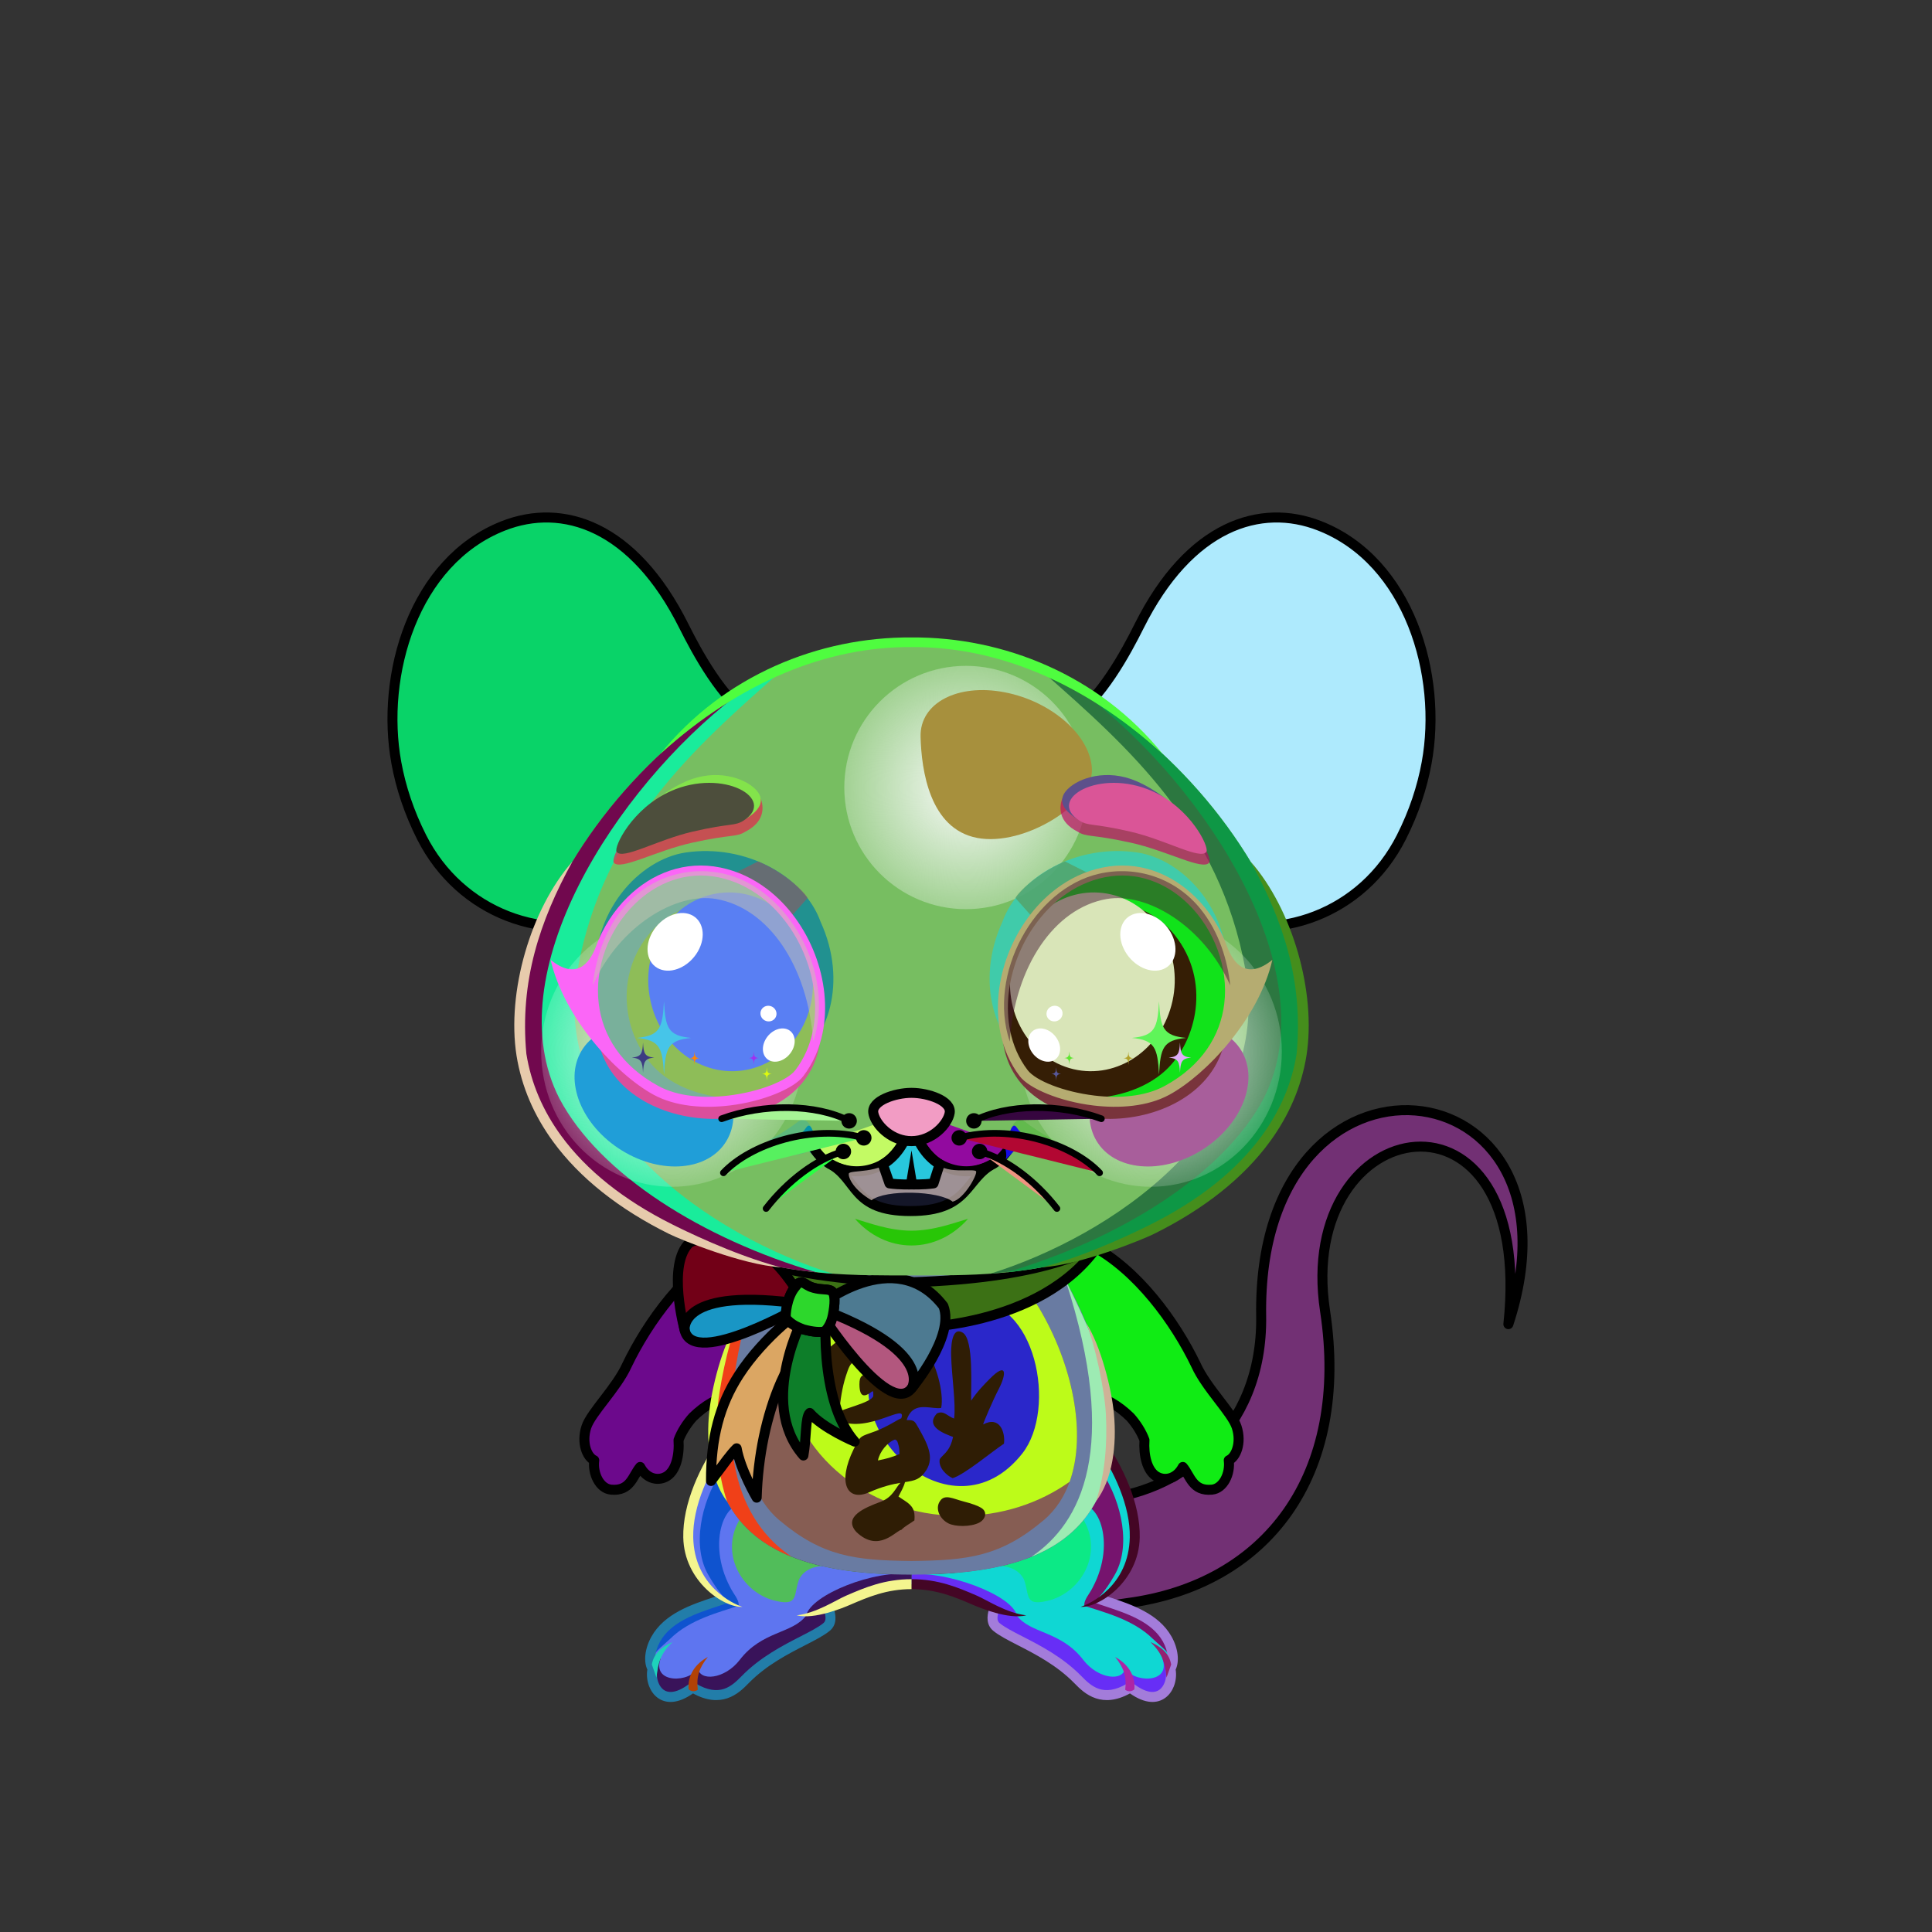 <?xml version="1.0" encoding="UTF-8"?><!DOCTYPE svg PUBLIC "-//W3C//DTD SVG 1.1//EN" "http://www.w3.org/Graphics/SVG/1.1/DTD/svg11.dtd"><!-- Creator: CorelDRAW 2017 --><svg xmlns="http://www.w3.org/2000/svg" xmlns:xlink="http://www.w3.org/1999/xlink" xml:space="preserve" width="290mm" height="290mm" version="1.1" style="shape-rendering:geometricPrecision; text-rendering:geometricPrecision; image-rendering:optimizeQuality; fill-rule:evenodd; clip-rule:evenodd" viewBox="0 0 29000 29000">
 <rect x="0" y="0" width="29000" height="29000" fill="#333333" stroke="none"/>
 <defs>
  <style type="text/css">
   <![CDATA[
    .str2 {stroke:black;stroke-width:150;stroke-miterlimit:22.926}
    .str4 {stroke:black;stroke-width:100;stroke-linecap:round;stroke-linejoin:round;stroke-miterlimit:22.926}
    .str3 {stroke:black;stroke-width:150;stroke-linecap:round;stroke-linejoin:round;stroke-miterlimit:22.926}
    .str1 {stroke:black;stroke-width:150;stroke-linecap:round;stroke-linejoin:round;stroke-miterlimit:22.926}
    .str0 {stroke:black;stroke-width:150;stroke-linecap:round;stroke-linejoin:round;stroke-miterlimit:22.926}
    .fil3 {fill:none}
    .fil73 {fill:black}
    .fil9 {fill:black}
    .fil86 {fill:#EBEBEB}
    .fil1 {fill:#EBEBEB}
    .fil91 {fill:white}
    .fil60 {fill:black;fill-rule:nonzero}
    .fil8 {fill:black;fill-rule:nonzero}
    .fil78 {fill:black;fill-opacity:0.2}
    .fil72 {fill:black;fill-opacity:0.302}
    .fil13 {fill:#292628;fill-opacity:0.349}
    .fil39 {fill:black;fill-opacity:0.4}
    .fil90 {fill:black;fill-opacity:0.502}
    .fil45 {fill:black;fill-opacity:0.502}
    .fil19 {fill:#292628;fill-opacity:0.502}
    .fil75 {fill:black;fill-opacity:0.6}
    .fil85 {fill:whitesmoke;fill-opacity:0.659}
    .fil65 {fill:#1E1E1E;fill-opacity:0.678}
    .fil68 {fill:#1E1E1E;fill-opacity:0.678}
    .fil42 {fill:white;fill-opacity:0.702}
    .fil92 {fill:#EBEBEB;fill-opacity:0.741}
    .fil84 {fill:#EBEBEB;fill-opacity:0.741}
    .fil83 {fill:#EBEBEB;fill-opacity:0.961}
    .fil87 {fill:url(#id0)}
    .fil89 {fill:url(#id1)}
    .fil95 {fill:url(#id2)}
    .fil93 {fill:url(#id3)}
    .fil88 {fill:url(#id4)}
    .fil94 {fill:url(#id5)}
    .fil76 {fill:url(#id6)}
    .fil6 {fill:url(#id7)}
    .fil56 {fill:url(#id8)}
    .fil15 {fill:url(#id9)}
    .fil4 {fill:url(#id10)}
    .fil5 {fill:url(#id11)}
    .fil57 {fill:url(#id12)}
    .fil49 {fill:url(#id13)}
    .fil51 {fill:url(#id14)}
    .fil55 {fill:url(#id15)}
    .fil58 {fill:url(#id16)}
    .fil59 {fill:url(#id17)}
    .fil48 {fill:url(#id18)}
    .fil50 {fill:url(#id19)}
    .fil47 {fill:url(#id20)}
    .fil27 {fill:url(#id21)}
    .fil53 {fill:url(#id22)}
    .fil26 {fill:url(#id23)}
    .fil25 {fill:url(#id24)}
    .fil74 {fill:url(#id25)}
    .fil12 {fill:url(#id26)}
    .fil24 {fill:url(#id27)}
    .fil0 {fill:url(#id28)}
    .fil18 {fill:url(#id29)}
    .fil10 {fill:url(#id30)}
    .fil2 {fill:url(#id31)}
    .fil70 {fill:url(#id32)}
    .fil7 {fill:url(#id33)}
    .fil40 {fill:url(#id34)}
    .fil46 {fill:url(#id35)}
    .fil52 {fill:url(#id36)}
    .fil69 {fill:url(#id37)}
    .fil20 {fill:url(#id38)}
    .fil21 {fill:url(#id39)}
    .fil54 {fill:url(#id40)}
    .fil17 {fill:url(#id41)}
    .fil30 {fill:url(#id42)}
    .fil22 {fill:url(#id43)}
    .fil62 {fill:url(#id44)}
    .fil23 {fill:url(#id45)}
    .fil14 {fill:url(#id46)}
    .fil71 {fill:url(#id47)}
    .fil29 {fill:url(#id48)}
    .fil43 {fill:url(#id49)}
    .fil31 {fill:url(#id50)}
    .fil37 {fill:url(#id51)}
    .fil41 {fill:url(#id52)}
    .fil82 {fill:url(#id53)}
    .fil33 {fill:url(#id54)}
    .fil32 {fill:url(#id55)}
    .fil35 {fill:url(#id56)}
    .fil38 {fill:url(#id57)}
    .fil64 {fill:url(#id58)}
    .fil16 {fill:url(#id59)}
    .fil34 {fill:url(#id60)}
    .fil36 {fill:url(#id61)}
    .fil11 {fill:url(#id62)}
    .fil44 {fill:url(#id63)}
    .fil80 {fill:url(#id64)}
    .fil66 {fill:url(#id65)}
    .fil67 {fill:url(#id66)}
    .fil61 {fill:url(#id67)}
    .fil77 {fill:url(#id68)}
    .fil81 {fill:url(#id69)}
    .fil63 {fill:url(#id70)}
    .fil79 {fill:url(#id71)}
    .fil28 {fill:url(#id72)}
   ]]>
  </style>
  <linearGradient id="id0" gradientUnits="userSpaceOnUse" x1="10605.3" y1="16538.54" x2="10605.3" y2="13066.62">
   <stop offset="0" style="stop-opacity:1; stop-color:#FFE100"/>
   <stop offset="1" style="stop-opacity:1; stop-color:black"/>
  </linearGradient>
  <linearGradient id="id1" gradientUnits="userSpaceOnUse" x1="10967.09" y1="13395.72" x2="10967.09" y2="16079.36">
   <stop offset="0" style="stop-opacity:1; stop-color:black"/>
   <stop offset="0.659" style="stop-opacity:1; stop-color:black"/>
   <stop offset="1" style="stop-opacity:1; stop-color:#FFEE00"/>
  </linearGradient>
  <linearGradient id="id2" gradientUnits="userSpaceOnUse" xlink:href="#id1" x1="16396.78" y1="13395.72" x2="16396.78" y2="16079.36">
  </linearGradient>
  <linearGradient id="id3" gradientUnits="userSpaceOnUse" xlink:href="#id0" x1="16758.59" y1="16538.54" x2="16758.59" y2="13066.62">
  </linearGradient>
  <linearGradient id="id4" gradientUnits="userSpaceOnUse" x1="9406.34" y1="14998.9" x2="12310.06" y2="14998.9">
   <stop offset="0" style="stop-opacity:1; stop-color:#FFE100"/>
   <stop offset="0.502" style="stop-opacity:1; stop-color:#FFEA00"/>
   <stop offset="1" style="stop-opacity:1; stop-color:#FFE100"/>
  </linearGradient>
  <linearGradient id="id5" gradientUnits="userSpaceOnUse" xlink:href="#id4" x1="15053.82" y1="14998.9" x2="17957.54" y2="14998.9">
  </linearGradient>
  <linearGradient id="id6" gradientUnits="userSpaceOnUse" x1="13784.88" y1="16789.09" x2="13784.88" y2="17779.59">
   <stop offset="0" style="stop-opacity:1; stop-color:#D6D6D6"/>
   <stop offset="0.6" style="stop-opacity:1; stop-color:white"/>
   <stop offset="1" style="stop-opacity:1; stop-color:#FEFEFE"/>
  </linearGradient>
  <linearGradient id="id7" gradientUnits="userSpaceOnUse" x1="15637.39" y1="23626.63" x2="15637.39" y2="25471.88">
   <stop offset="0" style="stop-opacity:1; stop-color:#595959"/>
   <stop offset="0.329" style="stop-opacity:1; stop-color:gray"/>
   <stop offset="1" style="stop-opacity:1; stop-color:#CCCCCC"/>
  </linearGradient>
  <linearGradient id="id8" gradientUnits="userSpaceOnUse" x1="7946.11" y1="14603.39" x2="12500.37" y2="14603.39">
   <stop offset="0" style="stop-opacity:1; stop-color:#3D3D3D"/>
   <stop offset="0.29" style="stop-opacity:1; stop-color:#626262"/>
   <stop offset="1" style="stop-opacity:1; stop-color:#B8B8B8"/>
  </linearGradient>
  <linearGradient id="id9" gradientUnits="userSpaceOnUse" x1="8891.19" y1="21889.62" x2="9467.82" y2="21889.62">
   <stop offset="0" style="stop-opacity:1; stop-color:#D6D6D6"/>
   <stop offset="0.38" style="stop-opacity:1; stop-color:#C4C4C4"/>
   <stop offset="1" style="stop-opacity:1; stop-color:#6A6A6A"/>
  </linearGradient>
  <linearGradient id="id10" gradientUnits="objectBoundingBox" x1="0%" y1="50%" x2="100%" y2="50%">
   <stop offset="0" style="stop-opacity:1; stop-color:white"/>
   <stop offset="0.471" style="stop-opacity:1; stop-color:white"/>
   <stop offset="1" style="stop-opacity:1; stop-color:#DEDEDE"/>
  </linearGradient>
  <linearGradient id="id11" gradientUnits="objectBoundingBox" x1="0%" y1="50%" x2="100%" y2="50%">
   <stop offset="0" style="stop-opacity:1; stop-color:#9E9E9E"/>
   <stop offset="0.102" style="stop-opacity:1; stop-color:#9E9E9E"/>
   <stop offset="0.388" style="stop-opacity:1; stop-color:#D6D6D6"/>
   <stop offset="0.859" style="stop-opacity:1; stop-color:white"/>
   <stop offset="1" style="stop-opacity:1; stop-color:#FFFEFB"/>
  </linearGradient>
  <linearGradient id="id12" gradientUnits="userSpaceOnUse" x1="7791.16" y1="14774.08" x2="12254.26" y2="14774.08">
   <stop offset="0" style="stop-opacity:1; stop-color:#CDCDCD"/>
   <stop offset="0.29" style="stop-opacity:1; stop-color:#CDCDCD"/>
   <stop offset="0.529" style="stop-opacity:1; stop-color:#BFBFBF"/>
   <stop offset="0.82" style="stop-opacity:1; stop-color:#CDCDCD"/>
   <stop offset="1" style="stop-opacity:1; stop-color:#D4D4D4"/>
  </linearGradient>
  <linearGradient id="id13" gradientUnits="userSpaceOnUse" x1="21474.03" y1="10818.32" x2="15945.06" y2="10818.32">
   <stop offset="0" style="stop-opacity:1; stop-color:#848484"/>
   <stop offset="0.071" style="stop-opacity:1; stop-color:#848484"/>
   <stop offset="0.212" style="stop-opacity:1; stop-color:#D1D1D1"/>
   <stop offset="0.322" style="stop-opacity:1; stop-color:#FEFEFE"/>
   <stop offset="0.459" style="stop-opacity:1; stop-color:#E0E0E0"/>
   <stop offset="1" style="stop-opacity:1; stop-color:#6E6E6E"/>
  </linearGradient>
  <linearGradient id="id14" gradientUnits="userSpaceOnUse" x1="20679.19" y1="10933.43" x2="15945.06" y2="10933.42">
   <stop offset="0" style="stop-opacity:1; stop-color:#FF8775"/>
   <stop offset="1" style="stop-opacity:1; stop-color:#D52619"/>
  </linearGradient>
  <linearGradient id="id15" gradientUnits="userSpaceOnUse" x1="8057.98" y1="12873.26" x2="19305.9" y2="15886.09">
   <stop offset="0" style="stop-opacity:1; stop-color:#656565"/>
   <stop offset="0.071" style="stop-opacity:1; stop-color:#656565"/>
   <stop offset="0.302" style="stop-opacity:1; stop-color:#B8B8B8"/>
   <stop offset="0.502" style="stop-opacity:1; stop-color:#DFDFDF"/>
   <stop offset="0.651" style="stop-opacity:1; stop-color:#C7C7C7"/>
   <stop offset="1" style="stop-opacity:1; stop-color:#4F4F4F"/>
  </linearGradient>
  <linearGradient id="id16" gradientUnits="userSpaceOnUse" xlink:href="#id8" x1="15712.03" y1="18689.11" x2="18569.25" y2="10517.67">
  </linearGradient>
  <linearGradient id="id17" gradientUnits="userSpaceOnUse" xlink:href="#id12" x1="15997.72" y1="18705.98" x2="18684.62" y2="10842.18">
  </linearGradient>
  <linearGradient id="id18" gradientUnits="objectBoundingBox" x1="100%" y1="50%" x2="0%" y2="50%">
   <stop offset="0" style="stop-opacity:1; stop-color:#595959"/>
   <stop offset="0.529" style="stop-opacity:1; stop-color:gray"/>
   <stop offset="1" style="stop-opacity:1; stop-color:#8A8A8A"/>
  </linearGradient>
  <linearGradient id="id19" gradientUnits="userSpaceOnUse" x1="20874.82" y1="10894.7" x2="15945.06" y2="10894.7">
   <stop offset="0" style="stop-opacity:1; stop-color:#E7E7E7"/>
   <stop offset="0.529" style="stop-opacity:1; stop-color:#D9D9D9"/>
   <stop offset="1" style="stop-opacity:1; stop-color:#EEEEEE"/>
  </linearGradient>
  <linearGradient id="id20" gradientUnits="userSpaceOnUse" x1="8884.58" y1="7809.73" x2="9724.49" y2="10818.97">
   <stop offset="0" style="stop-opacity:1; stop-color:#F5F0F0"/>
   <stop offset="0.341" style="stop-opacity:1; stop-color:#F5F0F0"/>
   <stop offset="0.529" style="stop-opacity:1; stop-color:#D9D9D9"/>
   <stop offset="1" style="stop-opacity:1; stop-color:#EEEEEE"/>
  </linearGradient>
  <linearGradient id="id21" gradientUnits="userSpaceOnUse" x1="13681.94" y1="19273.54" x2="13681.94" y2="23431.1">
   <stop offset="0" style="stop-opacity:1; stop-color:#FAFAFA"/>
   <stop offset="0.671" style="stop-opacity:1; stop-color:#D1D1D1"/>
   <stop offset="1" style="stop-opacity:1; stop-color:#8F8F8F"/>
  </linearGradient>
  <linearGradient id="id22" gradientUnits="userSpaceOnUse" xlink:href="#id13" x1="15904.39" y1="9882.74" x2="19809.14" y2="9882.74">
  </linearGradient>
  <linearGradient id="id23" gradientUnits="userSpaceOnUse" x1="15481.46" y1="21294.59" x2="16688.75" y2="21294.59">
   <stop offset="0" style="stop-opacity:1; stop-color:#595959"/>
   <stop offset="0.529" style="stop-opacity:1; stop-color:gray"/>
   <stop offset="1" style="stop-opacity:1; stop-color:#A8A8A8"/>
  </linearGradient>
  <linearGradient id="id24" gradientUnits="userSpaceOnUse" xlink:href="#id18" x1="11882.42" y1="21294.59" x2="10675.13" y2="21294.59">
  </linearGradient>
  <linearGradient id="id25" gradientUnits="userSpaceOnUse" xlink:href="#id14" x1="13753.06" y1="18187.61" x2="13610.86" y2="16979.5">
  </linearGradient>
  <linearGradient id="id26" gradientUnits="userSpaceOnUse" x1="11646.49" y1="19617.98" x2="8946.96" y2="21434.41">
   <stop offset="0" style="stop-opacity:1; stop-color:#B5B5B5"/>
   <stop offset="0.659" style="stop-opacity:1; stop-color:#D9D9D9"/>
   <stop offset="1" style="stop-opacity:1; stop-color:#E8E8E8"/>
  </linearGradient>
  <linearGradient id="id27" gradientUnits="userSpaceOnUse" x1="13681.93" y1="23635.55" x2="13681.93" y2="18852.68">
   <stop offset="0" style="stop-opacity:1; stop-color:#FAFAFA"/>
   <stop offset="0.329" style="stop-opacity:1; stop-color:#E0E0E0"/>
   <stop offset="0.549" style="stop-opacity:1; stop-color:#D4D4D4"/>
   <stop offset="0.729" style="stop-opacity:1; stop-color:#949494"/>
   <stop offset="0.91" style="stop-opacity:1; stop-color:#C4C4C4"/>
   <stop offset="1" style="stop-opacity:1; stop-color:#C4C4C4"/>
  </linearGradient>
  <linearGradient id="id28" gradientUnits="userSpaceOnUse" x1="20932.26" y1="23568.87" x2="14395.22" y2="17247.87">
   <stop offset="0" style="stop-opacity:1; stop-color:#3C3C3C"/>
   <stop offset="0.141" style="stop-opacity:1; stop-color:#8E8E8E"/>
   <stop offset="0.42" style="stop-opacity:1; stop-color:#B6B6B6"/>
   <stop offset="0.71" style="stop-opacity:1; stop-color:#9D9D9D"/>
   <stop offset="1" style="stop-opacity:1; stop-color:#262626"/>
  </linearGradient>
  <linearGradient id="id29" gradientUnits="userSpaceOnUse" xlink:href="#id26" x1="15869.66" y1="19341.64" x2="18264.65" y2="21710.75">
  </linearGradient>
  <linearGradient id="id30" gradientUnits="userSpaceOnUse" xlink:href="#id7" x1="11726.49" y1="23621.48" x2="11726.49" y2="25471.88">
  </linearGradient>
  <linearGradient id="id31" gradientUnits="userSpaceOnUse" x1="20538.32" y1="17180.65" x2="18266.42" y2="23943.42">
   <stop offset="0" style="stop-opacity:1; stop-color:#F8F8F8"/>
   <stop offset="0.388" style="stop-opacity:1; stop-color:#D6D6D6"/>
   <stop offset="0.639" style="stop-opacity:1; stop-color:#C1C1C1"/>
   <stop offset="1" style="stop-opacity:1; stop-color:#6F6F6F"/>
  </linearGradient>
  <linearGradient id="id32" gradientUnits="userSpaceOnUse" x1="17027.03" y1="12820.35" x2="17131.69" y2="11746.45">
   <stop offset="0" style="stop-opacity:1; stop-color:#5E5E5E"/>
   <stop offset="0.729" style="stop-opacity:1; stop-color:#AFAFAF"/>
   <stop offset="1" style="stop-opacity:1; stop-color:#B0B0B0"/>
  </linearGradient>
  <linearGradient id="id33" gradientUnits="userSpaceOnUse" x1="16086.29" y1="23643.89" x2="17589.74" y2="23320.99">
   <stop offset="0" style="stop-opacity:1; stop-color:#595959"/>
   <stop offset="0.188" style="stop-opacity:1; stop-color:#A1A1A1"/>
   <stop offset="1" style="stop-opacity:1; stop-color:#E0E0E0"/>
  </linearGradient>
  <linearGradient id="id34" gradientUnits="userSpaceOnUse" xlink:href="#id13" x1="5889.85" y1="10968.87" x2="11418.82" y2="10968.87">
  </linearGradient>
  <linearGradient id="id35" gradientUnits="userSpaceOnUse" xlink:href="#id13" x1="7554.74" y1="9882.74" x2="11459.49" y2="9882.74">
  </linearGradient>
  <linearGradient id="id36" gradientUnits="userSpaceOnUse" x1="19640.75" y1="11860.14" x2="17348.34" y2="11860.14">
   <stop offset="0" style="stop-opacity:1; stop-color:#DD2B13"/>
   <stop offset="1" style="stop-opacity:1; stop-color:#AB1811"/>
  </linearGradient>
  <linearGradient id="id37" gradientUnits="userSpaceOnUse" x1="16978.57" y1="11633.6" x2="16999.9" y2="12668.8">
   <stop offset="0" style="stop-opacity:1; stop-color:#DBDBDB"/>
   <stop offset="0.541" style="stop-opacity:1; stop-color:#D6D6D6"/>
   <stop offset="1" style="stop-opacity:1; stop-color:#A3A3A3"/>
  </linearGradient>
  <linearGradient id="id38" gradientUnits="userSpaceOnUse" x1="17398.02" y1="20410.07" x2="16197.82" y2="19412.63">
   <stop offset="0" style="stop-opacity:1; stop-color:white"/>
   <stop offset="0.659" style="stop-opacity:1; stop-color:#F2F2F2"/>
   <stop offset="1" style="stop-opacity:1; stop-color:#D6D6D6"/>
  </linearGradient>
  <linearGradient id="id39" gradientUnits="userSpaceOnUse" x1="18449.99" y1="20998.05" x2="16189.31" y2="19483.44">
   <stop offset="0" style="stop-opacity:1; stop-color:white"/>
   <stop offset="0.588" style="stop-opacity:1; stop-color:whitesmoke"/>
   <stop offset="0.812" style="stop-opacity:1; stop-color:#E0E0E0"/>
   <stop offset="1" style="stop-opacity:1; stop-color:#8E8E8E"/>
  </linearGradient>
  <linearGradient id="id40" gradientUnits="userSpaceOnUse" xlink:href="#id19" x1="16309.55" y1="9314.35" x2="19809.14" y2="9314.35">
  </linearGradient>
  <linearGradient id="id41" gradientUnits="userSpaceOnUse" xlink:href="#id39" x1="8933.49" y1="21044.38" x2="11154.97" y2="19437.11">
  </linearGradient>
  <linearGradient id="id42" gradientUnits="userSpaceOnUse" x1="15073.17" y1="21552.01" x2="12223.17" y2="21552.01">
   <stop offset="0" style="stop-opacity:1; stop-color:#6D85AE"/>
   <stop offset="0.2" style="stop-opacity:1; stop-color:#6980A8"/>
   <stop offset="0.529" style="stop-opacity:1; stop-color:#5D7295"/>
   <stop offset="1" style="stop-opacity:1; stop-color:#252D3B"/>
  </linearGradient>
  <linearGradient id="id43" gradientUnits="userSpaceOnUse" xlink:href="#id9" x1="18481.61" y1="22016.82" x2="17887.14" y2="21762.42">
  </linearGradient>
  <linearGradient id="id44" gradientUnits="userSpaceOnUse" x1="13817.92" y1="11476.95" x2="16390.54" y2="11476.95">
   <stop offset="0" style="stop-opacity:1; stop-color:#FAFAFA"/>
   <stop offset="0.2" style="stop-opacity:1; stop-color:#FAFAFA"/>
   <stop offset="1" style="stop-opacity:1; stop-color:#FAFAFA"/>
  </linearGradient>
  <linearGradient id="id45" gradientUnits="userSpaceOnUse" xlink:href="#id9" x1="17735.69" y1="22054.54" x2="17247.17" y2="21734.4">
  </linearGradient>
  <linearGradient id="id46" gradientUnits="userSpaceOnUse" xlink:href="#id9" x1="9586.2" y1="21894.47" x2="10158.7" y2="21894.47">
  </linearGradient>
  <linearGradient id="id47" gradientUnits="userSpaceOnUse" x1="12833.32" y1="18494.83" x2="14530.56" y2="18494.83">
   <stop offset="0" style="stop-opacity:1; stop-color:#545454"/>
   <stop offset="0.18" style="stop-opacity:1; stop-color:#757575"/>
   <stop offset="1" style="stop-opacity:1; stop-color:#C2C2C2"/>
  </linearGradient>
  <linearGradient id="id48" gradientUnits="userSpaceOnUse" x1="13032.25" y1="20917.37" x2="15596.38" y2="20917.37">
   <stop offset="0" style="stop-opacity:1; stop-color:#FAFAFA"/>
   <stop offset="0.471" style="stop-opacity:1; stop-color:#FAFAFA"/>
   <stop offset="1" style="stop-opacity:1; stop-color:#F2F2F2"/>
  </linearGradient>
  <linearGradient id="id49" gradientUnits="userSpaceOnUse" xlink:href="#id14" x1="6684.69" y1="10933.42" x2="11418.82" y2="10933.42">
  </linearGradient>
  <linearGradient id="id50" gradientUnits="userSpaceOnUse" x1="12286.34" y1="17814.3" x2="14994.38" y2="20794.89">
   <stop offset="0" style="stop-opacity:1; stop-color:#99131E"/>
   <stop offset="0.212" style="stop-opacity:1; stop-color:#770E17"/>
   <stop offset="0.58" style="stop-opacity:1; stop-color:#FFA39C"/>
   <stop offset="0.69" style="stop-opacity:1; stop-color:#ED2D3D"/>
   <stop offset="1" style="stop-opacity:1; stop-color:#600F0F"/>
  </linearGradient>
  <linearGradient id="id51" gradientUnits="userSpaceOnUse" x1="12401.47" y1="19569.22" x2="14052.36" y2="20455.41">
   <stop offset="0" style="stop-opacity:1; stop-color:#6D1111"/>
   <stop offset="0.22" style="stop-opacity:1; stop-color:#7A1414"/>
   <stop offset="0.361" style="stop-opacity:1; stop-color:#BF2725"/>
   <stop offset="0.51" style="stop-opacity:1; stop-color:#FF838D"/>
   <stop offset="0.722" style="stop-opacity:1; stop-color:white"/>
   <stop offset="0.89" style="stop-opacity:1; stop-color:#DD3A34"/>
   <stop offset="1" style="stop-opacity:1; stop-color:#7A1414"/>
  </linearGradient>
  <linearGradient id="id52" gradientUnits="userSpaceOnUse" xlink:href="#id19" x1="11418.82" y1="10894.7" x2="6489.07" y2="10894.7">
  </linearGradient>
  <linearGradient id="id53" gradientUnits="userSpaceOnUse" x1="18387.83" y1="17211.17" x2="16706.08" y2="15686.64">
   <stop offset="0" style="stop-opacity:0; stop-color:#FBC685"/>
   <stop offset="0.522" style="stop-opacity:1; stop-color:#E4865C"/>
   <stop offset="1" style="stop-opacity:1; stop-color:#CC4533"/>
  </linearGradient>
  <linearGradient id="id54" gradientUnits="userSpaceOnUse" x1="12061.58" y1="19522.57" x2="12522.18" y2="21804.53">
   <stop offset="0" style="stop-opacity:1; stop-color:#6D1111"/>
   <stop offset="0.169" style="stop-opacity:1; stop-color:#7A1414"/>
   <stop offset="0.29" style="stop-opacity:1; stop-color:#BF2725"/>
   <stop offset="0.412" style="stop-opacity:1; stop-color:#FF838D"/>
   <stop offset="0.6" style="stop-opacity:1; stop-color:white"/>
   <stop offset="0.8" style="stop-opacity:1; stop-color:#DD3A34"/>
   <stop offset="1" style="stop-opacity:1; stop-color:#7A1414"/>
  </linearGradient>
  <linearGradient id="id55" gradientUnits="userSpaceOnUse" xlink:href="#id54" x1="12276.79" y1="19885.27" x2="10961.98" y2="22196.85">
  </linearGradient>
  <linearGradient id="id56" gradientUnits="userSpaceOnUse" xlink:href="#id51" x1="12073.32" y1="19258.16" x2="10174.43" y2="19258.16">
  </linearGradient>
  <linearGradient id="id57" gradientUnits="userSpaceOnUse" xlink:href="#id54" x1="12065.04" y1="19980.18" x2="12255.27" y2="19260.29">
  </linearGradient>
  <linearGradient id="id58" gradientUnits="userSpaceOnUse" xlink:href="#id53" x1="10657.8" y1="17211.17" x2="8976.05" y2="15686.64">
  </linearGradient>
  <linearGradient id="id59" gradientUnits="userSpaceOnUse" xlink:href="#id38" x1="10022.19" y1="20490.29" x2="11101.33" y2="19329.82">
  </linearGradient>
  <linearGradient id="id60" gradientUnits="userSpaceOnUse" x1="11291.05" y1="19814.85" x2="11016.99" y2="19221.5">
   <stop offset="0" style="stop-opacity:1; stop-color:#911616"/>
   <stop offset="1" style="stop-opacity:1; stop-color:#FF7873"/>
  </linearGradient>
  <linearGradient id="id61" gradientUnits="userSpaceOnUse" xlink:href="#id60" x1="12754.62" y1="20290.61" x2="13387.89" y2="19811.73">
  </linearGradient>
  <linearGradient id="id62" gradientUnits="userSpaceOnUse" x1="10815.26" y1="24740.21" x2="10175.06" y2="22182.93">
   <stop offset="0" style="stop-opacity:1; stop-color:#595959"/>
   <stop offset="0.329" style="stop-opacity:1; stop-color:gray"/>
   <stop offset="1" style="stop-opacity:1; stop-color:#C9C9C9"/>
  </linearGradient>
  <linearGradient id="id63" gradientUnits="userSpaceOnUse" xlink:href="#id36" x1="7556.6" y1="11148.61" x2="9989.94" y2="12309.64">
  </linearGradient>
  <linearGradient id="id64" gradientUnits="userSpaceOnUse" xlink:href="#id44" x1="14027.82" y1="16600.89" x2="13794.58" y2="16705.16">
  </linearGradient>
  <linearGradient id="id65" gradientUnits="userSpaceOnUse" xlink:href="#id37" x1="11315.79" y1="12423.09" x2="9513.18" y2="11934.9">
  </linearGradient>
  <linearGradient id="id66" gradientUnits="userSpaceOnUse" x1="10170.83" y1="12907.88" x2="10464.58" y2="11711.35">
   <stop offset="0" style="stop-opacity:1; stop-color:#5E5E5E"/>
   <stop offset="1" style="stop-opacity:1; stop-color:#B0B0B0"/>
  </linearGradient>
  <radialGradient id="id67" gradientUnits="userSpaceOnUse" gradientTransform="matrix(1 -0 -0 1 2 2)" cx="14499.26" cy="11820.72" r="2716.39" fx="14499.26" fy="11820.72">
   <stop offset="0" style="stop-opacity:1; stop-color:#FAFAFA"/>
   <stop offset="1" style="stop-opacity:0; stop-color:#FAFAFA"/>
  </radialGradient>
  <radialGradient id="id68" gradientUnits="userSpaceOnUse" gradientTransform="matrix(0.794 -0 -0 0.63 2817 6210)" cx="13681.94" cy="16789.15" r="358.29" fx="13681.94" fy="16789.15">
   <stop offset="0" style="stop-opacity:1; stop-color:#EEEEEE"/>
   <stop offset="0.6" style="stop-opacity:1; stop-color:#A7A0A0"/>
   <stop offset="0.851" style="stop-opacity:1; stop-color:#726D6D"/>
   <stop offset="1" style="stop-opacity:1; stop-color:#726D6D"/>
  </radialGradient>
  <radialGradient id="id69" gradientUnits="userSpaceOnUse" gradientTransform="matrix(-0.968 -0 -0 1 33999 0)" xlink:href="#id67" cx="17275.19" cy="15783.79" r="2511.39" fx="17275.19" fy="15783.79">
  </radialGradient>
  <radialGradient id="id70" gradientUnits="userSpaceOnUse" gradientTransform="matrix(0.968 -0 -0 1 322 0)" xlink:href="#id67" cx="10088.69" cy="15783.79" r="2511.39" fx="10088.69" fy="15783.79">
  </radialGradient>
  <radialGradient id="id71" gradientUnits="userSpaceOnUse" gradientTransform="matrix(1 -0 -0 0.296 0 11755)" xlink:href="#id68" cx="13692.29" cy="16700.15" r="1040.03" fx="13692.29" fy="16700.15">
  </radialGradient>
  <radialGradient id="id72" gradientUnits="userSpaceOnUse" gradientTransform="matrix(1.119 -0 -0 0.968 -1690 658)" xlink:href="#id67" cx="14195.85" cy="20770.4" r="2188.86" fx="14195.85" fy="20770.4">
  </radialGradient>
 </defs>
 <g id="LowerBody">
  <g id="_2508274981360">
   <path class="fil0" d="M19889.76 19679.08c374.47,2465.52 -876.23,4110.94 -2979.3,4385.59 -1259.98,201.61 -2127.1,93.77 -3089.51,-749.16 -591.62,-518.17 -1201.09,-997.5 -1327.84,-1789.69 -107.86,-679.56 355.6,-1317.92 1035.16,-1425.78 679.56,-107.86 1317.92,355.6 1425.78,1035.16 352.34,2202.59 4102.8,1686.91 3976.55,-1383.27 -181.93,-4424.29 5008.69,-3834.24 3710.76,124 407.25,-3833.64 -3207.84,-3200.79 -2751.6,-196.85z" style="fill:#4ead04"/>
   <path class="fil1" d="M22013.47 17188.43c-388.94,-266.02 -2405.49,-498.39 -2380.62,2351.93 193.29,1982.52 -410.42,3733.44 -3027.37,4120.59 -422.59,-34.67 -665.83,-551.75 -77.58,-770.98 2391.54,-428.05 2809.4,-1963.16 2779.34,-3376.18 -116.3,-2014.1 1529.68,-3225.18 2706.23,-2325.36z" style="fill:#74bb13"/>
   <path class="fil2" d="M19889.76 19679.08c459.48,3025.23 -1376.95,4428.46 -3853.45,4472.03l258.63 -584.1c2125.42,-18.71 3530.46,-1521.55 3296.84,-3915.92 -190.66,-1486.84 596.55,-2458.58 1364.12,-2637.44 1336.73,-301.94 1985.57,1135.21 1772.78,2370.31 -238.09,-3486.17 -3298.49,-2230.93 -2838.92,295.12z" style="fill:#6294c2"/>
   <path class="fil3 str0" d="M19889.76 19679.08c374.46,2465.51 -876.23,4110.94 -2979.3,4385.59 -1259.98,201.61 -2127.1,93.77 -3089.51,-749.16 -591.62,-518.17 -1201.09,-997.5 -1327.84,-1789.69 -107.86,-679.56 355.6,-1317.92 1035.16,-1425.78 679.56,-107.86 1317.92,355.6 1425.78,1035.16 111.92,699.64 871.54,1407.13 1510.55,1368.88 1205.5,-72.15 2493.21,-1004.16 2466,-2752.15 -68.91,-4427.48 5008.69,-3834.24 3710.76,124 407.25,-3833.64 -3207.83,-3200.78 -2751.6,-196.85z" style="fill:#723074"/>
  </g>
  <g id="_2508274976656">
   <path class="fil4" d="M13686.34 23778.59c526.78,0.87 855.01,222.53 1241.1,361.24 -37.15,110.29 -50.89,214.9 29.16,281.16 222.8,184.44 796.63,355.08 1223.7,792.3 143.67,147.08 370.05,368.26 786.04,116.3 469.16,360.85 659.67,-51.43 601.77,-280.19 58.6,-89.1 50.65,-273.02 -49.12,-449.08 -206.13,-363.72 -680.88,-480.36 -1031.41,-602.95 754.67,-432.21 641.42,-1312.74 175.45,-2112 -0.75,4.64 -1.42,9.34 -2.21,13.95 -242.21,1418.68 -1499.28,1735.6 -2974.48,1736.23l0 143.04z" style="fill:#0ce986"/>
   <path class="fil5" d="M13686.34 23778.59c526.78,0.87 855.01,222.53 1241.1,361.24 -37.15,110.29 -50.89,214.9 29.16,281.16 222.8,184.44 796.63,355.08 1223.7,792.3 143.67,147.08 370.05,368.26 786.04,116.3 469.16,360.85 659.67,-51.43 601.77,-280.19 58.6,-89.1 50.65,-273.02 -49.12,-449.08 -206.13,-363.72 -680.88,-480.36 -1031.41,-602.95 754.67,-432.21 641.42,-1312.74 175.45,-2112 -0.75,4.64 -1.42,9.34 -2.21,13.95 -64.54,378.02 -201.16,677.78 -394.74,914.21 13.25,24.74 26.33,51.16 39.22,79.42 211.95,464.8 -73.52,975.34 -521.61,1119.92 -416.58,118.78 -326.28,-60.92 -410.49,-294.62 -13.15,-36.49 -92.59,-195.11 -344.83,-210.55 -407.22,94.85 -860.68,127.65 -1342.03,127.85l0 143.04z" style="fill:#0fd7d3"/>
   <path class="fil6" d="M17568.11 25049.4c57.9,228.76 -132.61,641.04 -601.77,280.19 -415.99,251.96 -642.37,30.78 -786.04,-116.3 -427.07,-437.22 -1000.9,-607.86 -1223.7,-792.3 -76.84,-63.6 -67.28,-162.54 -33.54,-267.91 -367.8,-228.96 -848.27,-312.16 -1241.13,-374.49l0 -147.22c526.13,-50.07 1511.53,306.48 1582.19,619.45 202.75,274.17 662.6,226.7 997.93,667.28 221.01,285.7 603.21,329.98 629.18,113.52 92.75,226.1 704.36,254.49 553.9,-142.9 42.75,29.59 93.78,66.08 147.71,104.96 -6.07,21.17 -14.35,39.94 -24.73,55.72z" style="fill:#672ef6"/>
   <path class="fil7" d="M16724.72 23652.29c255.81,-426.77 123.53,-1088.62 -185.67,-1561.62 -405.4,340.18 -436.32,487.02 -427.14,509.28 368.49,-159.02 650.61,547.8 291.99,1224.22 -46.74,99.17 -138.48,189.26 -127.06,278.14 266.25,93.14 726.14,197.48 1029.43,498.77 60.64,60.24 233.8,192.14 259.12,273.13 -46.51,-530.99 -712.73,-834.56 -1119.43,-849.4 36.52,-36.8 135.03,-121.84 278.76,-372.52z" style="fill:#76146e"/>
   <path class="fil8" d="M16434.2 24058.01l68.94 23.92 95.47 31.85c316.3,105.34 688.68,229.38 855.34,523.45 42.55,75.08 66.26,151.19 73.61,218.44 7.24,66.23 -0.83,120.75 -21.85,152.71 -11.93,18.15 -14.91,39.59 -10.04,59.13l-0.22 0.05c14.33,56.64 9.35,128.08 -15.61,191.42 -16.57,42.06 -41.79,79.49 -75.62,104.55 -31.92,23.65 -73.36,36.78 -124.87,32.62 -70.87,-5.73 -159.43,-42.77 -267.31,-125.74 -26.26,-20.27 -61.75,-20.35 -87.77,-2.65 -183.79,110.39 -322.32,118.19 -429.63,82.42 -109.48,-36.49 -194.54,-121.28 -260.73,-189.04 -280.9,-287.57 -619.48,-461.26 -887.14,-598.55 -144.48,-74.12 -267.29,-137.12 -342.42,-199.31 -19.24,-15.93 -28.41,-36.41 -30.85,-59.66 -3.32,-31.67 3.5,-69.55 15.31,-110.04 11.48,-39.64 -11.34,-81.1 -50.98,-92.58 -39.64,-11.48 -81.1,11.34 -92.58,50.98 -16.74,57.41 -26.14,113.86 -20.57,166.88 6.47,61.47 31.41,116.16 84.17,159.84 86.09,71.27 216.52,138.18 369.96,216.89 257.73,132.2 583.74,299.44 847.88,569.85 77.46,79.3 177.46,178.68 321.07,226.54 135.82,45.28 303.65,41.77 513.53,-73.3 116.41,81.78 218.7,119.8 306.34,126.89 90.53,7.32 165.76,-17.54 225.65,-61.92 57.96,-42.94 99.78,-103.6 126.02,-170.17 32.07,-81.41 41.04,-173.45 27.7,-252.49 27.91,-58.61 38.68,-136.03 29.38,-221.14 -9.42,-86.18 -39.19,-182.63 -92.35,-276.44 -194.79,-343.71 -596.94,-477.66 -938.54,-591.43 -19.91,-6.63 -38.48,-12.81 -94.31,-31.85l-116.98 117.88z" style="fill:#a37cda"/>
   <path class="fil9" d="M17027.27 25357.3c18.34,-210.55 -99.46,-383.15 -288.5,-485.24 131.11,161.89 174.67,298.7 151.19,492.18 35.14,27.69 92.6,34.21 137.31,-6.94z" style="fill:#ae25a5"/>
   <path class="fil9" d="M17579.65 24985.18c-28.52,-164.73 -141.5,-261.06 -310.42,-337.8 177.57,172.39 216.75,306.16 240.62,533.74 20.5,-62.37 49.3,-133.57 69.8,-195.94z" style="fill:#942172"/>
   <path class="fil8" d="M13681.93 23853.3c373.47,0.61 652.09,119.08 921.51,235.47 100.31,43.34 536.64,225.43 802.06,158.05 -303.68,-36.62 -583.41,-226.85 -742.88,-295.75 -282.8,-122.17 -575.03,-246.53 -980.69,-247.19l0 149.42zm2760.44 -2176.5c149.21,216.52 274.67,443.91 364.72,670.14 99.74,250.55 155.56,498.91 151.21,728.07 -13.77,724.96 -588.53,996.85 -738.58,1044.65 275.71,14.76 875.39,-378.2 888,-1042.31 4.74,-249.5 -54.99,-517.25 -161.77,-785.49 -99.48,-249.93 -240.26,-501.05 -407.89,-738.48l-95.69 123.42z" style="fill:#440625"/>
  </g>
  <g id="_2508274969616">
   <path class="fil4" d="M13677.54 23778.59c-526.78,0.87 -855.01,222.53 -1241.1,361.24 37.15,110.29 50.89,214.9 -29.16,281.16 -222.8,184.44 -796.63,355.08 -1223.7,792.3 -143.67,147.08 -370.05,368.26 -786.04,116.3 -469.16,360.85 -659.67,-51.43 -601.77,-280.19 -58.6,-89.1 -50.65,-273.02 49.12,-449.08 206.13,-363.72 680.88,-480.36 1031.41,-602.95 -754.67,-432.21 -641.42,-1312.74 -175.45,-2112 0.75,4.64 1.42,9.34 2.21,13.95 242.21,1418.68 1499.28,1735.6 2974.48,1736.23l0 143.04z" style="fill:#51bd5a"/>
   <path class="fil5" d="M13677.54 23778.59c-526.78,0.87 -855.01,222.53 -1241.1,361.24 37.15,110.29 50.89,214.9 -29.16,281.16 -222.8,184.44 -796.63,355.08 -1223.7,792.3 -143.67,147.08 -370.05,368.26 -786.04,116.3 -469.16,360.85 -659.67,-51.43 -601.77,-280.19 -58.6,-89.1 -50.65,-273.02 49.12,-449.08 206.13,-363.72 680.88,-480.36 1031.41,-602.95 -754.67,-432.21 -641.42,-1312.74 -175.45,-2112 0.75,4.64 1.42,9.34 2.21,13.95 64.54,378.02 201.16,677.78 394.74,914.21 -13.25,24.74 -26.33,51.16 -39.22,79.42 -211.95,464.8 73.52,975.34 521.61,1119.92 416.58,118.78 326.28,-60.92 410.49,-294.62 13.15,-36.49 92.59,-195.11 344.83,-210.55 407.22,94.85 860.68,127.65 1342.03,127.85l0 143.04z" style="fill:#5e75f0"/>
   <path class="fil10" d="M9795.77 25049.4c-57.9,228.76 132.61,641.04 601.77,280.19 415.99,251.96 642.37,30.78 786.04,-116.3 427.07,-437.22 1000.9,-607.86 1223.7,-792.3 76.84,-63.6 67.28,-162.54 33.54,-267.91 367.8,-228.96 848.25,-312.16 1241.11,-374.49l0 -147.22c-547.29,-76.53 -1511.51,306.48 -1582.17,619.45 -202.75,274.17 -662.6,226.7 -997.93,667.28 -221.01,285.7 -603.21,329.98 -629.18,113.52 -92.75,226.1 -704.36,254.49 -553.9,-142.9 -42.75,29.59 -93.78,66.08 -147.71,104.96 6.07,21.17 14.35,39.94 24.73,55.72z" style="fill:#39135a"/>
   <path class="fil11" d="M10639.16 23652.29c-255.81,-426.77 -123.53,-1088.62 185.67,-1561.62 405.4,340.18 436.32,487.02 427.14,509.28 -368.49,-159.02 -650.61,547.8 -291.99,1224.22 46.74,99.17 138.48,189.26 127.06,278.14 -266.25,93.14 -726.14,197.48 -1029.43,498.77 -60.64,60.24 -233.8,192.14 -259.12,273.13 46.51,-530.99 712.73,-834.56 1119.43,-849.4 -36.52,-36.8 -135.03,-121.84 -278.76,-372.52z" style="fill:#0f53cf"/>
   <path class="fil8" d="M10929.68 24058.01l-68.94 23.92 -95.47 31.85c-316.3,105.34 -688.68,229.38 -855.34,523.45 -42.55,75.08 -66.26,151.19 -73.61,218.44 -7.24,66.23 0.83,120.75 21.85,152.71 11.93,18.15 14.91,39.59 10.04,59.13l0.22 0.05c-14.33,56.64 -9.35,128.08 15.61,191.42 16.57,42.06 41.79,79.49 75.62,104.55 31.92,23.65 73.36,36.78 124.87,32.62 70.87,-5.73 159.43,-42.77 267.31,-125.74 26.26,-20.27 61.75,-20.35 87.77,-2.65 183.79,110.39 322.32,118.19 429.63,82.42 109.48,-36.49 194.54,-121.28 260.73,-189.04 280.9,-287.57 619.48,-461.26 887.14,-598.55 144.48,-74.12 267.29,-137.12 342.42,-199.31 19.24,-15.93 28.41,-36.41 30.85,-59.66 3.32,-31.67 -3.5,-69.55 -15.31,-110.04 -11.48,-39.64 11.34,-81.1 50.98,-92.58 39.64,-11.48 81.1,11.34 92.58,50.98 16.74,57.41 26.14,113.86 20.57,166.88 -6.47,61.47 -31.41,116.16 -84.17,159.84 -86.09,71.27 -216.52,138.18 -369.96,216.89 -257.73,132.2 -583.74,299.44 -847.88,569.85 -77.46,79.3 -177.46,178.68 -321.07,226.54 -135.82,45.28 -303.65,41.77 -513.53,-73.3 -116.41,81.78 -218.7,119.8 -306.34,126.89 -90.53,7.32 -165.76,-17.54 -225.65,-61.92 -57.96,-42.94 -99.78,-103.6 -126.02,-170.17 -32.07,-81.41 -41.04,-173.45 -27.7,-252.49 -27.91,-58.61 -38.68,-136.03 -29.38,-221.14 9.42,-86.18 39.19,-182.63 92.35,-276.44 194.79,-343.71 596.94,-477.66 938.54,-591.43 19.91,-6.63 38.48,-12.81 94.31,-31.85l116.98 117.88z" style="fill:#227da9"/>
   <path class="fil9" d="M10336.61 25357.3c-18.34,-210.55 99.46,-383.15 288.5,-485.24 -131.11,161.89 -174.67,298.7 -151.19,492.18 -35.14,27.69 -92.6,34.21 -137.31,-6.94z" style="fill:#b24206"/>
   <path class="fil9" d="M9784.23 24985.18c28.52,-164.73 141.5,-261.06 310.42,-337.8 -177.57,172.39 -216.75,306.16 -240.62,533.74 -20.5,-62.37 -49.3,-133.57 -69.8,-195.94z" style="fill:#1ed2bb"/>
   <path class="fil8" d="M13681.93 23853.3c-373.47,0.61 -652.07,119.08 -921.49,235.47 -100.31,43.34 -536.64,225.43 -802.06,158.05 303.68,-36.62 583.41,-226.85 742.88,-295.75 282.8,-122.17 575.01,-246.53 980.67,-247.19l0 149.42zm-2760.42 -2176.5c-149.21,216.52 -274.67,443.91 -364.72,670.14 -99.74,250.55 -155.56,498.91 -151.21,728.07 13.77,724.96 588.53,996.85 738.58,1044.65 -275.71,14.76 -875.39,-378.2 -888,-1042.31 -4.74,-249.5 54.99,-517.25 161.77,-785.49 99.48,-249.93 240.26,-501.05 407.89,-738.48l95.69 123.42z" style="fill:#f4f58f"/>
  </g>
 </g>
 <g id="Body">
  <animateTransform type="translate" values="0;0 200;0;0 200;0;0 200;0;0 200;0" dur="10" repeatCount="indefinite" additive="sum" attributeName="transform"/>
  <g id="_2508275020816">
   <g>
    <path class="fil12" d="M10985.55 18692.23c-698.78,368.51 -1262.49,1149.54 -1598.33,1844.97 -27.2,56.32 -39.83,111.99 -40.49,166.19 -209.08,311.08 -490.93,548.06 -545.46,716.08 -77.85,239.89 17.6,465.85 125.14,512.7 -37.58,205.53 104.26,428.09 245.6,427.98 292.61,-0.22 323.68,-205.4 437.26,-340.7 103.47,193.35 282.09,218.31 406.55,134.95 156.43,-104.79 201.24,-398.41 167.52,-539.27 20.91,-77.21 74.67,-198.62 131.87,-294.62 33,-11.94 61.89,-28.79 85.19,-51.24 193.87,-186.76 386.64,-293.91 613.29,-339 83.14,-785.92 377.56,-1484.9 806.92,-1998.62 -350.95,-61.73 -638.85,-143.87 -835.06,-239.42z" style="fill:#48d881"/>
    <path class="fil13" d="M11003.11 20729.18c67.09,-172.58 120.15,-562.06 156.64,-687.28 -1127.83,775.25 -1130.77,1486.53 -1049.31,1569.78 42.56,-390.43 508.62,-806.1 892.67,-882.5z" style="fill:#fc4eee"/>
    <path class="fil14" d="M9637.63 22065.69c105.51,150.58 264.46,164.89 378.19,88.71 67.57,-45.26 114.29,-125.76 142.88,-213.96 -211.32,166.6 -464.59,71.55 -544.11,-351.04 -9.46,105.43 -18.93,210.87 -28.39,316.3 17.14,53.33 34.29,106.66 51.43,159.99z" style="fill:#972572"/>
    <path class="fil15" d="M8891.19 21910.1c11.44,9.42 23.26,16.86 35.22,22.07 -37.58,205.53 104.26,428.09 245.6,427.98 120.09,-0.09 240.05,-124.58 295.81,-174.72 -326.13,80.09 -528.46,-299.2 -303.36,-766.35 -55.42,63.53 -110.85,127.06 -166.27,190.59 -35.67,100.14 -71.33,200.29 -107,300.43z" style="fill:#1c174f"/>
    <path class="fil9" d="M8980.76 22034.71c20.97,-280.13 114.33,-522.38 262.07,-695.78 -184.53,98.64 -350.47,283.43 -367.85,544.87 34.97,48.18 70.81,102.73 105.78,150.91z" style="fill:#da0f54"/>
    <path class="fil9" d="M9706.1 22037.81c-71.07,-116.29 -109.21,-351.81 -54.22,-540.62 -121.98,142.39 -163.62,425.52 -97.95,555.47 33.39,-14.8 108.56,-27.31 152.17,-14.85z" style="fill:#9b17a6"/>
    <path class="fil16" d="M9939.01 20774.24c241.62,66.58 891.02,-377.31 1048.74,-643.12 142.04,-239.37 235.67,-574.84 253.86,-630.37 132.06,-402.92 -106.05,-679.15 -536.39,-222.11 -177.82,188.86 -349.9,410.73 -486.85,600.34 -89.03,123.28 -552.38,820.03 -279.36,895.26z" style="fill:#450346"/>
    <path class="fil17" d="M10953.8 18681.65c-698.78,368.51 -1311.43,1303.15 -1647.24,1998.57 -132.71,274.85 -425.46,493.21 -505.29,739.25 -45.35,139.75 2.52,282.73 42.94,380.37 -14.46,-443.05 530.05,-721.74 685.71,-997.93 265.67,-798.73 1218.9,-1777.06 1775.67,-1988.85 -79.83,-27.4 -289.52,-101.09 -351.79,-131.41z" style="fill:#7bc1c6"/>
    <path class="fil3 str0" d="M10400.4 21269.27c178,-171.14 368.75,-290.35 613.29,-339 83.14,-785.92 377.56,-1484.9 806.92,-1998.62 -350.95,-61.73 -638.85,-143.87 -835.06,-239.42 -698.78,368.51 -1262.49,1149.54 -1574.77,1798.75 -155.36,344.35 -539.52,712.81 -609.51,928.49 -77.83,239.88 11.01,452.65 118.55,499.5 -26.68,200.86 81.18,424.8 252.19,441.18 291.28,27.89 323.68,-205.4 437.26,-340.7 98.8,187.12 282.13,218.29 406.55,134.95 128.61,-86.14 184.64,-306.5 169.03,-538.03 41.76,-115.6 123.87,-245.61 215.55,-347.1z" style="fill:#6c098c"/>
   </g>
   <g>
    <path class="fil18" d="M16378.33 18692.23c698.78,368.51 1262.49,1149.54 1598.33,1844.97 27.2,56.32 39.83,111.99 40.49,166.19 209.08,311.08 490.93,548.06 545.46,716.08 77.85,239.89 -17.6,465.85 -125.14,512.7 37.58,205.53 -104.26,428.09 -245.6,427.98 -292.61,-0.22 -323.68,-205.4 -437.26,-340.7 -103.47,193.35 -282.09,218.31 -406.55,134.95 -156.43,-104.79 -201.24,-398.41 -167.52,-539.27 -20.91,-77.21 -74.67,-198.62 -131.87,-294.62 -33,-11.94 -61.89,-28.79 -85.19,-51.24 -193.87,-186.76 -386.64,-293.91 -613.29,-339 -83.14,-785.92 -377.56,-1484.9 -806.92,-1998.62 350.95,-61.73 638.85,-143.87 835.06,-239.42z" style="fill:#f661c8"/>
    <path class="fil19" d="M16360.77 20729.18c-67.09,-172.58 -120.15,-562.06 -156.64,-687.28 1127.83,775.25 1130.77,1486.53 1049.31,1569.78 -42.56,-390.43 -508.62,-806.1 -892.67,-882.5z" style="fill:#450c4f"/>
    <path class="fil20" d="M17424.87 20774.24c-241.62,66.58 -891.02,-377.31 -1048.74,-643.12 -142.04,-239.37 -235.67,-574.84 -253.86,-630.37 -132.06,-402.92 106.05,-679.15 536.39,-222.11 177.82,188.86 349.9,410.73 486.85,600.34 89.03,123.28 552.38,820.03 279.36,895.26z" style="fill:#aca9eb"/>
    <path class="fil21" d="M16410.08 18681.65c698.78,368.51 1311.43,1303.15 1647.24,1998.57 132.71,274.85 425.46,493.21 505.29,739.25 45.35,139.75 -2.52,282.73 -42.94,380.37 14.46,-443.05 -530.05,-721.74 -685.71,-997.93 -265.67,-798.73 -1218.9,-1777.06 -1775.67,-1988.85 79.83,-27.4 289.52,-101.09 351.79,-131.41z" style="fill:#d0e8cb"/>
    <path class="fil22" d="M18472.69 21910.1c-11.44,9.42 -23.26,16.86 -35.22,22.07 37.58,205.53 -104.26,428.09 -245.6,427.98 -120.09,-0.09 -240.05,-124.58 -295.81,-174.72 326.13,80.09 528.46,-299.2 303.36,-766.35 55.42,63.53 110.85,127.06 166.27,190.59 35.67,100.14 71.33,200.29 107,300.43z" style="fill:#9b08de"/>
    <path class="fil23" d="M17726.25 22065.69c-105.51,150.58 -264.46,164.89 -378.19,88.71 -67.57,-45.26 -114.29,-125.76 -142.88,-213.96 211.32,166.6 464.59,71.55 544.11,-351.04 9.46,105.43 18.93,210.87 28.39,316.3 -17.14,53.33 -34.29,106.66 -51.43,159.99z" style="fill:#a8fcd0"/>
    <path class="fil9" d="M18383.12 22034.71c-20.97,-280.13 -114.33,-522.38 -262.07,-695.78 184.53,98.64 350.47,283.43 367.85,544.87 -34.97,48.18 -70.81,102.73 -105.78,150.91z" style="fill:#09d6a8"/>
    <path class="fil9" d="M17657.78 22037.81c71.07,-116.29 109.21,-351.81 54.22,-540.62 121.98,142.39 163.62,425.52 97.95,555.47 -33.39,-14.8 -108.56,-27.31 -152.17,-14.85z" style="fill:#203493"/>
    <path class="fil3 str0" d="M16963.48 21269.27c-178,-171.14 -368.75,-290.35 -613.29,-339 -83.14,-785.92 -377.56,-1484.9 -806.92,-1998.62 350.95,-61.73 638.85,-143.87 835.06,-239.42 698.78,368.51 1262.49,1149.54 1574.77,1798.75 155.36,344.35 539.52,712.81 609.51,928.49 77.83,239.88 -11.01,452.65 -118.55,499.5 26.68,200.86 -81.18,424.8 -252.19,441.18 -291.28,27.89 -323.68,-205.4 -437.26,-340.7 -98.8,187.12 -282.13,218.29 -406.55,134.95 -128.61,-86.14 -184.64,-306.5 -169.03,-538.03 -41.76,-115.6 -123.87,-245.61 -215.55,-347.1z" style="fill:#10ec14"/>
   </g>
   <g>
    <path class="fil24" d="M13681.94 23635.55c-1477.1,0 -2736.45,-316.16 -2978.88,-1736.23 -143.99,-843.41 285.87,-2153.08 891.89,-3046.64 555.74,108.87 1286.42,174.99 2086.99,174.99 800.56,0 1531.23,-66.13 2086.97,-174.99 606.02,893.56 1035.88,2203.23 891.89,3046.64 -242.43,1420.07 -1501.76,1736.23 -2978.86,1736.23z" style="fill:#697ba2"/>
    <path class="fil25" d="M11882.42 23367.5c-610.09,-245.15 -1046.78,-691.6 -1179.36,-1468.18 -56.77,-332.51 -24.29,-737.5 72.95,-1160.86 29.88,-236.73 156.37,-581.21 283.64,-879.62 124.87,-299.16 257.11,-550.59 308,-637.17 -817.32,2518.36 -232.44,3643.62 514.77,4145.83z" style="fill:#f04018"/>
    <path class="fil26" d="M15481.46 23367.5c610.09,-245.15 1046.78,-691.6 1179.36,-1468.18 56.77,-332.51 24.29,-737.5 -72.95,-1160.86 -59.7,-472.91 -499.95,-1335.02 -591.64,-1516.79 817.32,2518.36 232.44,3643.62 -514.77,4145.83z" style="fill:#9debb3"/>
    <path class="fil27" d="M11767.48 19631.74c-656.49,1106.02 -828.37,2547.77 -70.5,3186.19 649.02,546.72 1134.92,604.01 1984.96,613.17 850.04,-9.16 1335.94,-66.45 1984.96,-613.17 757.87,-638.42 585.99,-2080.17 -70.5,-3186.19 -317.41,-534.75 -953.26,-312.32 -1914.46,-312.32 -961.2,0 -1597.05,-222.43 -1914.46,312.32z" style="fill:#865d53"/>
    <path class="fil28" d="M16055.75 22241.36c259.75,-728.71 41.01,-1766.64 -459.35,-2609.62 -317.41,-534.75 -953.26,-312.32 -1914.46,-312.32 -693.43,0 -1217.5,-115.71 -1574.87,20.57 -203.35,328.21 -318.97,704.67 -318.97,1104.99 0,1275.58 1173.22,2309.63 2620.47,2309.63 624.04,0 1197.13,-192.27 1647.18,-513.25z" style="fill:#bdfb19"/>
    <path class="fil8" d="M10913.81 22537.13c-141.18,-186 -223.72,-429.85 -260.45,-694.28 -28.05,-201.98 -29.39,-415.99 -9.72,-625.38 35.51,-378.05 197.48,-1016.51 416.01,-1358.63 -129.51,315.3 -276.66,999.12 -295.78,1371.06 -22.54,438.41 13.42,903.62 149.94,1307.23z" style="fill:#dbfb41"/>
    <path class="fil8" d="M16450.07 22537.13c249.03,-328.06 315.59,-836.1 270.17,-1319.66 -35.5,-378.06 -197.48,-1016.51 -416.01,-1358.63 129.51,315.3 276.66,999.12 295.78,1371.06 22.54,438.41 -13.42,903.62 -149.94,1307.23z" style="fill:#ceb297"/>
    <path class="fil29" d="M15344.69 21817.79c-529.05,671.64 -1252.18,576.57 -1740.74,163.28 -630.4,-533.29 -935.41,-1603.93 136.29,-2233.39 315.67,-185.42 533.39,-199.96 820.91,-217.96 988.39,-61.9 1311.95,1617.25 783.54,2288.07z" style="fill:#2a27ca"/>
    <path class="fil30" d="M12254.45 21264.55c37.65,133.22 252.8,336.61 340.42,60.67 446.16,196.74 1027.77,-287.39 933.46,-35.6 -47.27,13.61 -198.54,122.26 -389.45,193.76 -228.72,85.67 -218.98,52.8 -324.64,268.05 -250.96,511.25 -96.25,793.31 231.08,648.77 206.08,-90.99 355.53,-123.23 470.7,-142.47 -72.54,69.84 -109.21,214.08 -299.93,285.34 -222.15,82.99 -570.32,220.9 -362.86,451.65 337.59,325.31 598.69,-26.38 676.75,-31.3 57.11,-60.09 133.85,-94.19 195.88,-141.99 13.19,-150.11 -26.25,-217.61 -143.2,-293.98l-96.05 -63.47c39,-78.63 76.47,-137.96 98.12,-217.16 144.44,-22.42 229.29,-38.09 318.57,-178.07 126.82,-198.83 14.06,-403.87 -118.44,-639.03 -52.55,-93.29 -61.86,-119.2 -175.69,-113.29 12.29,-39.36 27.6,-71.12 45.28,-96.67 119,-172.1 344.91,-61.7 473.4,-86.59 44.45,-226.69 -77.45,-670.9 -235.33,-882.43 -57.64,-77.21 -106.65,-165.59 -156.01,-223.86 -195.91,19.34 -447.7,126.13 -726.5,125.47l-26.11 -81.14c-42.63,-132.42 -42.92,-117.08 -209.44,-46.29 -155.12,65.96 -362.33,192.44 -420.19,344.33 -90.63,269.45 -180.2,610.92 -99.82,895.3zm2473.59 1368.34c-46.45,-28.61 -128.72,-60.6 -272.81,-97.76 -147.49,-38.04 -275.81,-113.41 -345.38,-3.76 -76.71,109.17 -8.56,265.72 125.16,334.6 101.53,52.29 329.83,55.71 459.81,-8.8 93.2,-46.29 137.37,-160.1 33.22,-224.28zm-1549.64 -711.1c134.06,-27.05 197.13,-43.96 323.64,-95.92 -4.95,-59.6 0.76,-71.29 -13.91,-129.35 -24.93,-98.58 -31.64,-67.08 -52.1,-89.38 -113.21,38.3 -232.1,181.49 -257.63,314.65zm1098.48 -1580.96c6.86,309.9 74.25,731.49 44.34,952.15 -100.47,-34.02 -152.72,-126.97 -256.78,-77.16 -185.77,197.88 110.09,303.69 241.58,353.35 -10.09,46.3 -23.32,86.31 -38.02,121.12 -52.1,123.35 -147.38,172.84 -163.23,217.12 -21.21,128.34 114.26,247.58 194.64,280.05 176.1,-50.23 602.83,-408.29 770.52,-517.21 21.37,-169.16 -61.14,-423.16 -312.79,-288.85 10.15,-42.93 146.38,-363.45 235.14,-533.47 112.69,-215.92 129.87,-420.29 -136.28,-150.71 -78.59,79.6 -184.85,185.64 -278.52,327.1 -5.41,-195.94 41.95,-916.27 -125.67,-1019.91 -178.99,-110.64 -176.67,257.83 -174.93,336.42zm-1678.57 857.7c17.05,-47.91 479.31,-139.94 509.8,-242.83 -1.13,-16.06 7.47,-88.89 -18,-69.32 -107.43,82.6 -187.72,101.1 -189.76,-105.47 -2.81,-282.24 215.31,6.87 180.68,-351.76 -292.49,-1.7 -303.65,-24.83 -384.18,225.64 -55.03,171.19 -82.59,352.98 -98.54,543.74zm762.92 -689.77c114.8,1.82 136.78,-57.43 219.53,-5.34 48.83,30.76 152.15,191.85 17.53,244.41l-144.16 36.54c-41.53,10.54 -75.85,6.48 -82.93,53.58 -4.86,32.17 9,67.46 41.2,69.78 78.66,11.35 192.39,-24.57 290.55,-64.83 107.88,-44.25 128.43,-28.6 93.82,-137.92 -24.62,-77.71 -63.29,-150.42 -100.66,-214.96 -78.49,-135.54 -42.48,-122.33 -193.81,-109.01l-137.95 12.14 -1.43 52.77 -1.69 62.84z" style="fill:#2f1d05"/>
   </g>
   <g>
    <path class="fil31 str1" d="M10784.69 18675.45c0,0 652.12,510.94 2855.67,572.74 2203.55,-61.8 2855.67,-572.74 2855.67,-572.74 -862.6,1282.25 -2855.67,1258.26 -2855.67,1258.26 0,0 -1993.07,23.99 -2855.67,-1258.26z" style="fill:#3c7115"/>
    <g id="_1803244893920">
     <path class="fil32 str1" d="M12133.36 19635.91c-28.72,-63.07 -668.61,423.11 -1042.92,1004.01 -289.16,448.74 -420.43,946.88 -417.98,1590.04 202.93,-271.04 300.47,-409.27 384.7,-490.45 60.7,334.49 300.9,740.93 300.9,740.93 17.93,-620.53 146.4,-1235.82 363.56,-1733.76 269.56,-618.01 755.74,-1036.16 825.61,-1093.85 126.2,-104.16 -413.87,-16.92 -413.87,-16.92z" style="fill:#dba663"/>
     <path class="fil33 str1" d="M12088.3 19715.58c0,0 -731.78,1325.49 -28.87,2131.91 47.17,-260.58 26.75,-575.93 95.17,-638.74 203.51,233.32 674.82,430.13 674.82,430.13 -542.33,-612.82 -456.63,-2007.16 -388.9,-2131.44 67.74,-124.28 -352.22,208.14 -352.22,208.14z" style="fill:#0d7e29"/>
     <path class="fil34 str1" d="M12073.32 19577.89c0,0 -1665.01,972.27 -1796.01,389.12 -131,-583.15 102.41,-733.05 178.27,-767.95 75.85,-34.9 968.81,-318.14 1617.74,378.83z" style="fill:#1996c5"/>
     <path class="fil35 str1" d="M12073.32 19577.89c0,0 -658.31,-1414.58 -1720.42,-925.93 -351.3,319.74 -75.59,1315.05 -75.59,1315.05 0,0 -111.83,-668.31 1796.01,-389.12z" style="fill:#720017"/>
     <path class="fil36 str1" d="M12262.81 19626.4c0,0 1065.29,1681.1 1421.41,1212.07 356.1,-469.03 212.37,-717.11 159.97,-785.14 -52.42,-68.02 -722.07,-752.47 -1581.38,-426.93z" style="fill:#b2577e"/>
     <path class="fil37 str1" d="M12262.81 19626.4c0,0 1163.8,-975.21 1897.65,-22.77 177.46,459.17 -476.24,1234.84 -476.24,1234.84 0,0 374.37,-555.82 -1421.41,-1212.07z" style="fill:#4d7a91"/>
     <path class="fil38 str2" d="M12467.9 19370.75c-65.46,-25.85 -137.67,-7.36 -255.03,-40.04 -93.09,-25.93 -106.51,-55.93 -165.75,-78.76 -53.08,-20.46 -84.12,34.28 -112.44,68.02 -130.16,155 -149.54,434.79 -137.84,467.65 59.15,67.31 124.8,117.04 265.19,167.87 149.76,39.49 236.55,43.79 316.03,31.14 53.11,-51.91 101.24,-129.78 124.18,-249.85 27.42,-143.54 47.99,-333.55 -34.34,-366.03z" style="fill:#0b70c7"/>
     <path class="fil39" d="M12430.67 19805.87c0,0 -154.98,19.7 -285.36,-21.42 -130.4,-41.11 -297.7,-111.87 -296.88,-151.94 0.81,-40.05 -51.59,155.11 -51.59,155.11l265.2 167.87 329.53 17.24c0,0 124.45,-155.09 39.1,-166.86z" style="fill:#5e3174"/>
     <path class="fil3 str2" d="M12467.9 19370.74c-65.47,-25.84 -137.67,-7.36 -255.03,-40.03 -93.08,-25.93 -106.51,-55.93 -165.75,-78.77 -53.08,-20.45 -84.12,34.29 -112.44,68.02 -130.16,155.01 -149.54,434.79 -137.84,467.67 59.15,67.3 124.8,117.03 265.2,167.86 149.75,39.49 236.55,43.79 316.02,31.15 53.11,-51.92 101.23,-129.79 124.17,-249.86 27.43,-143.54 48,-333.55 -34.33,-366.04z" style="fill:#2dd72c"/>
    </g>
   </g>
  </g>
 </g>
 <g id="Head">
  <animateTransform type="translate" values="0;0 200;0;0 200;0;0 200;0;0 200;0" dur="10" repeatCount="indefinite" additive="sum" attributeName="transform"/>
  <g id="_2544717604976">
   <path class="fil40" d="M7554.74 7893.31c3030.71,-273.82 2023.82,2999.44 3864.08,3872.99 -319.57,405.27 -1043.41,1750.03 -1453.71,2165.04 -2234.46,554.61 -3805.3,-750.15 -4015.58,-2480.53 -230.08,-1256.78 199.62,-2817.1 1385.79,-3455.57 71.73,-38.61 144.94,-72.69 219.42,-101.93z" style="fill:#e00ba1"/>
   <path class="fil41" d="M8018.68 8572.74c2481.89,-747.37 1735.15,2593.05 3400.14,3383.4 -289.13,366.67 -643.24,739.8 -1014.47,1115.28 -2008.53,654.77 -3543.4,-23.85 -3839.65,-1293.24 -275.76,-1181.6 201.1,-2828.17 1453.98,-3205.44z" style="fill:#86acfc"/>
   <path class="fil42" d="M6821.12 12373.14c-119.05,-178.63 -205.82,-378.16 -256.42,-594.96 -52.43,-224.64 -77.57,-466.11 -75.43,-712.45l112.08 41.75c201.09,49.07 489.59,942.77 489.59,942.77 124.59,167.63 -55.38,207.13 -269.82,322.89z" style="fill:#b18e25"/>
   <path class="fil43" d="M8117.97 8748.38c2343.33,-705.65 1728.83,2562.24 3300.85,3308.46 -272.99,346.19 -534.77,580.49 -885.26,935.01 -1492.06,566.37 -3514.03,31.1 -3786.82,-1204.52 -234.14,-1211.37 188.31,-2682.73 1371.23,-3038.95z" style="fill:#ea4291"/>
   <path class="fil44" d="M9790.52 12681.47c732.31,-1003.65 -519.39,-2597.77 -961.12,-2395.64 -199.58,79.2 191.66,524.17 267.61,877.34 -107.59,-144.81 -1061.38,-869.82 -1349.27,-415.15 -216.9,457.17 1066.6,741.59 1249.13,1426.25 -722.47,-649.26 -1212.97,-522.86 -1255.56,-283.57 -47.14,250.83 297.9,409.66 674,578.5 293.16,131.62 585.81,503.73 540.1,665.3 51.41,737.53 667.32,22.03 835.11,-453.03z" style="fill:#c010d8"/>
   <path class="fil45" d="M10961.32 10934.67c-456.06,-288.15 -839.55,-1003.28 -1033.69,-1391.8 -756.31,-1513.5 -1477.5,-2024.94 -2710.24,-1504.03 2428.79,-148.14 1233.55,3760.44 3073.81,4633.99 197.25,-250.24 1095.31,-1469.53 670.12,-1738.16z" style="fill:#1109d4"/>
   <path class="fil46" d="M11298.67 10789.14c-456.06,-288.15 -839.55,-1003.28 -1033.69,-1391.8 -756.31,-1513.5 -1821.46,-1852.96 -2710.24,-1504.03 2428.79,-148.14 1593.87,3230.96 3434.13,4104.51 11.91,-15.11 23.65,-30.14 35.2,-45.1 409.72,-530.3 590.88,-963.76 274.6,-1163.58z" style="fill:#8c0567"/>
   <path class="fil47" d="M11054.33 10590.73c-346.81,-342.55 -631.04,-876.57 -789.35,-1193.39 -608.22,-1217.15 -1416.17,-1674.88 -2171.51,-1626.03 650.2,92.99 1260.7,625.75 1777.34,1659.63 134.98,270.13 425.77,990.27 894.94,1429.96l288.58 -270.17zm-3487.99 -2701.82c-3.86,1.49 -7.75,2.89 -11.6,4.4 12.08,-0.74 23.56,-0.83 35.48,-1.39 -7.94,-1.02 -15.86,-2.09 -23.88,-3.01z" style="fill:#362b1f"/>
   <path class="fil42" d="M10965.29 10497.26c-415.9,-367.62 -847.89,-1697.39 -1263.96,-1962.18 -90.33,-0.32 -314.21,0.63 -398.21,0.19 226.35,277.04 407.95,576.01 567.69,895.67 46.89,93.84 415.14,965.13 761.52,1292.62l332.96 -226.3z" style="fill:#8024b2"/>
   <path class="fil48" d="M5891.05 10776c-71.88,485.16 248.36,1416.73 438.69,1792.55 440.65,870.11 1285.74,1346.08 2157.3,1343.81l143.13 -380.24c-1418.25,100.76 -2444.37,-1036.81 -2739.12,-2756.12z" style="fill:#aa7ad9"/>
   <path class="fil3 str3" d="M11230.75 11662.26c59.33,37.51 121.64,72.51 188.07,104.04 -319.57,405.27 -983.87,1432.36 -1394.17,1847.37 -236.99,58.82 -465.6,98.92 -685.53,122.01l-28.69 28.17c-1119.6,412.57 -2400.6,-49.85 -2980.69,-1195.3 -190.33,-375.82 -313.18,-751.64 -380.21,-1117.74 -241.5,-1319.18 259.02,-3029 1605.21,-3557.5 888.78,-348.93 1953.93,-9.47 2710.24,1504.03 194.14,388.52 577.63,1103.65 1033.69,1391.8 256.27,161.91 185.94,477.21 -67.92,873.12z" style="fill:#09d368"/>
  </g>
  <g id="_2544717598896">
   <path class="fil49" d="M19809.14 7893.31c-3030.71,-273.82 -2023.82,2999.44 -3864.08,3872.99 319.57,405.27 983.87,1432.36 1394.17,1847.37 2234.46,554.61 3732.55,-538.31 4075.12,-2162.86 230.08,-1256.78 -199.62,-2817.1 -1385.79,-3455.57 -71.73,-38.61 -144.94,-72.69 -219.42,-101.93z" style="fill:#a7cffb"/>
   <path class="fil50" d="M19345.2 8572.74c-2481.89,-747.37 -1735.15,2593.05 -3400.14,3383.4 289.13,366.67 643.24,739.8 1014.47,1115.28 2008.53,654.77 3543.4,-23.85 3839.65,-1293.24 275.76,-1181.6 -201.1,-2828.17 -1453.98,-3205.44z" style="fill:#4d71ed"/>
   <path class="fil42" d="M20542.76 12373.14c119.05,-178.63 205.82,-378.16 256.42,-594.96 52.43,-224.64 77.57,-466.11 75.43,-712.45l-112.08 41.75c-201.09,49.07 -489.59,942.77 -489.59,942.77 -124.59,167.63 55.38,207.13 269.82,322.89z" style="fill:#6290ad"/>
   <path class="fil51" d="M19245.91 8748.38c-2343.33,-705.65 -1728.83,2562.24 -3300.85,3308.46 272.99,346.19 534.77,580.49 885.26,935.01 1492.06,566.37 3514.03,31.1 3786.82,-1204.52 234.14,-1211.37 -188.31,-2682.73 -1371.23,-3038.95z" style="fill:#950b12"/>
   <path class="fil52" d="M17573.36 12681.47c-732.31,-1003.65 519.39,-2597.77 961.12,-2395.64 199.58,79.2 -191.66,524.17 -267.61,877.34 107.59,-144.81 1061.38,-869.82 1349.27,-415.15 216.9,457.17 -1066.6,741.59 -1249.13,1426.25 722.47,-649.26 1212.97,-522.86 1255.56,-283.57 47.14,250.83 -297.9,409.66 -674,578.5 -293.16,131.62 -585.81,503.73 -540.1,665.3 -51.41,737.53 -667.32,22.03 -835.11,-453.03z" style="fill:#4a8b65"/>
   <path class="fil45" d="M16402.56 10934.67c456.06,-288.15 839.55,-1003.28 1033.69,-1391.8 756.31,-1513.5 1477.5,-2024.94 2710.24,-1504.03 -2428.79,-148.14 -1233.55,3760.44 -3073.81,4633.99 -197.25,-250.24 -1095.31,-1469.53 -670.12,-1738.16z" style="fill:#a23028"/>
   <path class="fil53" d="M16065.21 10789.14c456.06,-288.15 839.55,-1003.28 1033.69,-1391.8 756.31,-1513.5 1821.46,-1852.96 2710.24,-1504.03 -2428.79,-148.14 -1593.87,3230.96 -3434.13,4104.51 -11.91,-15.11 -23.65,-30.14 -35.2,-45.1 -409.72,-530.3 -590.88,-963.76 -274.6,-1163.58z" style="fill:#0e3da1"/>
   <path class="fil54" d="M16309.55 10590.73c346.81,-342.55 631.04,-876.57 789.35,-1193.39 608.22,-1217.15 1416.17,-1674.88 2171.51,-1626.03 -650.2,92.99 -1260.7,625.75 -1777.34,1659.63 -134.98,270.13 -425.77,990.27 -894.94,1429.96l-288.58 -270.17zm3487.99 -2701.82c3.86,1.49 7.75,2.89 11.6,4.4 -12.08,-0.74 -23.56,-0.83 -35.48,-1.39 7.94,-1.02 15.86,-2.09 23.88,-3.01z" style="fill:#404e1f"/>
   <path class="fil48" d="M21472.83 10776c71.88,485.16 -248.36,1416.73 -438.69,1792.55 -440.65,870.11 -1285.74,1346.08 -2157.3,1343.81l-143.13 -380.24c1418.25,100.76 2444.37,-1036.81 2739.12,-2756.12z" style="fill:#121c59"/>
   <path class="fil3 str3" d="M16133.13 11662.26c-59.33,37.51 -121.64,72.51 -188.07,104.04 319.57,405.27 983.87,1432.36 1394.17,1847.37 236.99,58.82 465.6,98.92 685.53,122.01l28.69 28.17c1119.6,412.57 2400.6,-49.85 2980.69,-1195.3 190.33,-375.82 313.18,-751.64 380.21,-1117.74 241.5,-1319.18 -259.02,-3029 -1605.21,-3557.5 -888.78,-348.93 -1953.93,-9.47 -2710.24,1504.03 -194.14,388.52 -577.63,1103.65 -1033.69,1391.8 -256.27,161.91 -185.94,477.21 67.92,873.12z" style="fill:#aeeafd"/>
  </g>
  <g id="_2544717579536">
   <path class="fil55" d="M13681.94 9614.68c-2469.15,0.01 -5181.4,2446.06 -5796.81,4997.51 -450.82,1869.1 743.76,3403.77 3082.66,4213.18 955.54,330.67 1878.63,319.25 2714.15,319.25 835.52,0 1758.61,11.42 2714.15,-319.25 2338.9,-809.41 3533.48,-2344.08 3082.66,-4213.18 -615.41,-2551.45 -3327.66,-4997.5 -5796.81,-4997.51z" style="fill:#77be61"/>
   <path class="fil56" d="M11708.37 10087.81c-2032.13,995.58 -3282.91,2839.91 -3677.7,4476.75 -450.81,1869.08 938.4,3523.35 3277.29,4332.74 437.37,151.35 773.91,179.75 1192.41,221.67 -1776.04,-551.46 -4267.54,-2180.43 -3827.28,-4582.55 385.72,-2104.55 1746.16,-3315.86 3035.28,-4448.61z" style="fill:#19ec9b"/>
   <path class="fil57" d="M11040.72 10449.86c-1502.96,932.08 -2760.78,2525.48 -3155.59,4162.33 -450.82,1869.1 743.76,3403.77 3082.66,4213.18 437.39,151.36 867.97,231.01 1286.47,272.93 -1700.18,-500.54 -3256.05,-1467.6 -3859,-2612.42 -953.2,-1866.25 852.28,-4653.47 2645.46,-6036.02z" style="fill:#71084e"/>
   <path class="fil8" d="M8591.16 12933.51c-489.11,892.12 -791.9,1791.38 -690.3,2884.29 70.74,442.89 248.47,856.13 523.79,1232.42 378.5,517.3 941.19,966.02 1664.07,1327.45 137.87,68.93 902.07,452.4 1624.76,643.95 -569.55,-33.99 -1505.5,-418.27 -1666.39,-497.87 -756.79,-374.44 -1346.41,-842.83 -1743.14,-1385.05 -288.9,-394.84 -475.67,-828.2 -550.52,-1292.43 -150.97,-958.83 214.95,-2204.53 837.73,-2912.76z" style="fill:#e7cbac"/>
   <path class="fil58" d="M15655.51 10087.81c2032.13,995.58 3282.91,2839.91 3677.7,4476.75 450.81,1869.08 -938.4,3523.35 -3277.29,4332.74 -437.37,151.35 -773.91,179.75 -1192.41,221.67 1776.04,-551.46 4267.54,-2180.43 3827.28,-4582.55 -385.72,-2104.55 -1746.16,-3315.86 -3035.28,-4448.61z" style="fill:#2c7740"/>
   <path class="fil59" d="M16323.16 10449.86c1502.96,932.08 2760.78,2525.48 3155.59,4162.33 450.82,1869.1 -743.76,3403.77 -3082.66,4213.18 -437.39,151.36 -867.97,231.01 -1286.47,272.93 1700.18,-500.54 3256.05,-1467.6 3859,-2612.42 953.2,-1866.25 -852.28,-4653.47 -2645.46,-6036.02z" style="fill:#0e9745"/>
   <path class="fil8" d="M18772.7 12933.51c489.11,892.12 791.9,1791.38 690.3,2884.29 -70.74,442.89 -248.47,856.13 -523.79,1232.42 -378.5,517.3 -941.19,966.02 -1664.07,1327.45 -137.87,68.93 -902.07,452.4 -1624.76,643.95 569.55,-33.99 1505.5,-418.27 1666.39,-497.87 756.79,-374.44 1346.41,-842.83 1743.14,-1385.05 288.9,-394.84 475.67,-828.2 550.52,-1292.43 150.97,-958.83 -214.95,-2204.53 -837.73,-2912.76z" style="fill:#458e1c"/>
   <path class="fil60" d="M9913.13 11315.55c950.62,-1177.32 2380.24,-1756.78 3768.81,-1747.37 1388.57,-9.41 2818.19,570.05 3768.81,1747.37 -1193.22,-1080.99 -2501.46,-1612.29 -3768.81,-1602.87 -1267.35,-9.42 -2575.59,521.88 -3768.81,1602.87z" style="fill:#4ffd3f"/>
   <circle class="fil61" cx="14499.26" cy="11820.72" r="1826.1"/>
   <path class="fil62" d="M15081.45 10391.64c710.32,136.89 1296.37,657.33 1308.97,1162.46 12.61,505.12 -1014.43,1159.83 -1724.75,1022.94 -710.31,-136.88 -834.94,-1013.52 -847.54,-1518.65 -12.6,-505.12 552.99,-803.64 1263.32,-666.75z" style="fill:#a7903d"/>
   <ellipse class="fil63" cx="10088.69" cy="15783.79" rx="1965.42" ry="2030.26"/>
   <path class="fil64" d="M10303.98 15631.44c-601.14,-372.98 -1306.52,-309.36 -1575.51,142.11 -269,451.48 0.27,1119.84 601.4,1492.81 601.13,372.99 1306.51,309.37 1575.51,-142.11 269,-451.48 -0.27,-1119.84 -601.4,-1492.81z" style="fill:#209ed8"/>
   <g>
    <path class="fil65" d="M11190.32 12482.48c-144.06,90.03 -198.38,33.75 -798.39,166.15 -550.89,121.56 -1086.32,426.28 -1179.25,298.4 -49.68,-68.36 233.94,-652.25 835.73,-908.76 447.42,-190.71 1136.09,-190.83 1370.62,-48.61 50.53,130.08 55.87,348.07 -228.71,492.82z" style="fill:#eb1c4b"/>
    <path class="fil66" d="M11210.17 12282.49c-141.97,90.19 -157.74,-99.09 -748.01,34.14 -541.93,122.31 -1038.96,450.63 -1129.67,322.95 -48.49,-68.25 378.01,-655.77 970.6,-913.07 443.21,-192.42 868.22,-52.37 1038.59,122.38 138.15,141.69 95.15,289.63 -131.51,433.6z" style="fill:#83e34b"/>
    <path class="fil67" d="M11164.82 12315.08c-139.63,90.41 -191.37,34.35 -770.47,168.55 -531.72,123.21 -1050.37,429.38 -1138.59,301.91 -47.15,-68.14 231.82,-652.44 813.9,-910.65 788.4,-349.73 1592.97,117.88 1095.16,440.19z" style="fill:#4d4e3c"/>
   </g>
   <g>
    <path class="fil68" d="M16173.56 12482.48c144.06,90.03 198.38,33.75 798.39,166.15 550.89,121.56 1086.32,426.28 1179.25,298.4 49.68,-68.36 -233.94,-652.25 -835.73,-908.76 -447.42,-190.71 -1136.09,-190.83 -1370.62,-48.61 -50.53,130.08 -55.87,348.07 228.71,492.82z" style="fill:#bf0763"/>
    <path class="fil69" d="M16153.71 12282.49c141.97,90.19 157.74,-99.09 748.01,34.14 541.93,122.31 1038.96,450.63 1129.67,322.95 48.49,-68.25 -378.01,-655.77 -970.6,-913.07 -443.21,-192.42 -868.22,-52.37 -1038.59,122.38 -138.15,141.69 -95.15,289.63 131.51,433.6z" style="fill:#5c508b"/>
    <path class="fil70" d="M16199.06 12315.08c139.63,90.41 191.37,34.35 770.47,168.55 531.72,123.21 1050.37,429.38 1138.59,301.91 47.15,-68.14 -231.82,-652.44 -813.9,-910.65 -788.4,-349.73 -1592.97,117.88 -1095.16,440.19z" style="fill:#da5597"/>
   </g>
   <path class="fil71" d="M12833.32 18294.56c208.7,60.53 513.82,178.28 848.62,178.28 334.8,0 639.92,-117.75 848.62,-178.28 -218.42,247.64 -517.9,400.56 -848.62,400.53 -330.72,0.03 -630.2,-152.89 -848.62,-400.53z" style="fill:#28c607"/>
   <g>
    <path class="fil72" d="M12248.12 17202.17c0,0 -20.13,-140.19 -50.71,-234.24 -30.58,-94.05 -112.11,-213.77 -220.04,-129.73 -75.88,59.1 -238.24,172.15 -356.68,231.85 -87.69,44.2 -100.18,61.14 -99.56,102 2.28,150.03 475.29,269.17 726.99,30.12z" style="fill:#24abbe"/>
    <path class="fil73" d="M12265.28 17173.94c29.73,55.89 -25.36,129.07 1.85,226.43 3.35,12.05 -182.55,-188.48 -194.92,-185.67 -102.66,23.39 -409.9,16.41 -245.08,-82.17 99.75,-59.66 202.49,-94.7 269.82,-200.79 87.9,-138.54 130.16,170.41 168.33,242.2z" style="fill:#0292a9"/>
    <path class="fil3 str0" d="M13681.94 16681.65c0,547.4 -541.58,1187.08 -1235.1,782.58 -113.18,-66.02 -180.9,-151.98 -248.67,-256.36" style="fill:#c3fa64"/>
    <path class="fil3 str0" d="M13681.94 16681.65c0,547.4 541.58,1187.08 1235.1,782.58 113.18,-66.02 180.9,-151.98 248.67,-256.36" style="fill:#920a9f"/>
    <path class="fil74 str0" d="M12446.84 17464.23c439.47,229.35 325.74,714.24 1218.54,714.24 892.8,0 812.23,-484.89 1251.7,-714.24 -485.36,288.36 -1029.54,12.67 -1235.1,-475.59l-0.02 0.06 -0.02 -0.06c-205.56,488.26 -749.74,763.95 -1235.1,475.59z" style="fill:#141628"/>
    <path class="fil75" d="M14299.99 18037.7c172.16,-44.01 364.83,-393.19 352.55,-452.52 -12.28,-59.33 -499.2,65.09 -624.28,-164.37 -121.71,-223.3 -535.46,-254.41 -657.18,-31.12 -125.07,229.46 -617.43,166.81 -629.71,226.15 -12.28,59.34 70.77,243.06 340.66,400.77 206.27,-165.29 1011.7,-144.2 1217.96,21.09z" style="fill:#fae3dd"/>
    <path class="fil76 str0" d="M13681.94 16789.09c70.66,391.64 268.1,596.58 422.33,687.39l-91.79 286.64c-150.97,21.4 -330.54,15.81 -330.54,15.81 0,0 -179.57,5.59 -330.54,-15.81l-99.35 -286.64c154.23,-90.81 359.23,-295.75 429.89,-687.39z" style="fill:#28c7dd"/>
    <polygon class="fil60" points="13597.22,17778.93 13681.94,17267.84 13766.66,17778.93 "/>
    <path class="fil77" d="M13681.94 16429.3c-249.65,0 -597.32,119.05 -570.55,296.79 24.54,163.04 253.53,422.92 570.55,422.92 317.01,0 546,-259.88 570.54,-422.92 26.77,-177.74 -320.9,-296.79 -570.54,-296.79z" style="fill:#834284"/>
    <path class="fil78" d="M13307.04 16538.94c-183.47,236.95 233.85,472.96 388.22,475.08 281.5,3.88 417.62,-91.15 417.62,-91.15 0,0 -231.82,246.2 -448.45,225.87 -216.63,-20.32 -485.43,-214.64 -499.69,-264.65 -14.26,-50.01 -86.61,-176.44 -46.4,-246.25 40.21,-69.81 134.57,-124.11 188.7,-98.9z" style="fill:#08fed2"/>
    <path class="fil79" d="M13692.41 16429.3c-952.64,0 -545.19,541.71 -0.29,541.71 544.88,0 952.93,-541.71 0.29,-541.71z" style="fill:#11f9a8"/>
    <path class="fil80" d="M14057.32 16627.38c0,0 -131.78,-122.98 -289.96,-70.31 -99.03,32.97 -28.68,214.18 138.86,206.75 98.16,-4.34 242.17,-35.55 151.1,-136.44z" style="fill:#2e981d"/>
    <path class="fil3 str0" d="M13681.93 16403.97c-250.96,0 -600.47,119.87 -573.56,298.84 2.51,16.64 7.13,34.31 13.73,52.59 58.53,161.97 273.46,373.25 559.83,373.25 318.69,0 548.89,-261.67 573.56,-425.84 26.91,-178.97 -322.6,-298.84 -573.56,-298.84z" style="fill:#f29cc4"/>
    <path class="fil72" d="M15115.76 17202.17c0,0 20.13,-140.19 50.71,-234.24 30.58,-94.05 112.11,-213.77 220.04,-129.73 75.88,59.1 238.24,172.15 356.68,231.85 87.69,44.2 100.18,61.14 99.56,102 -2.28,150.03 -475.29,269.17 -726.99,30.12z" style="fill:#34af20"/>
    <path class="fil73" d="M15098.6 17173.94c-29.73,55.89 25.36,129.07 -1.85,226.43 -3.35,12.05 182.55,-188.48 194.92,-185.67 102.66,23.39 409.9,16.41 245.08,-82.17 -99.75,-59.66 -202.49,-94.7 -269.82,-200.79 -87.9,-138.54 -130.16,170.41 -168.33,242.2z" style="fill:#150be6"/>
   </g>
   <ellipse class="fil81" cx="17275.19" cy="15783.79" rx="1965.42" ry="2030.26"/>
   <path class="fil82" d="M17059.9 15631.44c601.14,-372.98 1306.52,-309.36 1575.51,142.11 269,451.48 -0.27,1119.84 -601.4,1492.81 -601.13,372.99 -1306.51,309.37 -1575.51,-142.11 -269,-451.48 0.27,-1119.84 601.4,-1492.81z" style="fill:#a85e9b"/>
  </g>
 </g>
 <g id="EyesClose">
  <animateTransform type="translate" values="0;0 200;0;0 200;0;0 200;0;0 200;0" dur="10" repeatCount="indefinite" additive="sum" attributeName="transform"/>
  <g id="_2544717580208">
   <path class="fil83" d="M12201.25 15108.66c-167.93,-85.09 -2275.71,373.64 -3158.11,-404.71 434.45,623.48 790.46,740.62 1238.51,814.32 1112.66,183.02 1222.44,-226.38 1868.36,-289.61 45.75,-4.46 172.46,-58.56 51.24,-120z" style="fill:#347854"/>
   <path class="fil1" d="M12202.44 15158.06c-234.64,-118.91 -1001.27,560.93 -1973.13,349.64 -559.33,-121.59 -833.49,-342.57 -1261.44,-900.32 156.31,436.38 480.2,684.14 724.45,888.56 230.14,192.62 375.71,353.81 685.27,374.82 531.1,36.05 1109.85,-310.95 1651.12,-580.14 36.88,-18.34 75.62,-31.41 118.67,-35.63 45.73,-4.47 176.26,-35.49 55.06,-96.93z" style="fill:#fb1b83"/>
   <path class="fil60" d="M12228.4 15138.33c-234.69,-118.93 -1005.26,410.75 -1977.15,199.45 -559.36,-121.61 -923.72,-316.33 -1351.67,-874.09 556.26,1552.97 1967.3,1422.92 3158.91,830.27 36.88,-18.35 75.6,-31.43 118.67,-35.64 45.75,-4.47 172.48,-58.54 51.24,-119.99z" style="fill:#ff6812"/>
  </g>
  <g id="_2544717577328">
   <path class="fil83" d="M15183.57 15108.66c167.93,-85.09 2275.71,373.64 3158.11,-404.71 -434.45,623.48 -790.46,740.62 -1238.51,814.32 -1112.66,183.02 -1222.44,-226.38 -1868.36,-289.61 -45.75,-4.46 -172.46,-58.56 -51.24,-120z" style="fill:#d2091e"/>
   <path class="fil1" d="M15182.38 15158.06c234.64,-118.91 1001.27,560.93 1973.13,349.64 559.33,-121.59 833.49,-342.57 1261.44,-900.32 -156.31,436.38 -480.2,684.14 -724.45,888.56 -230.14,192.62 -375.71,353.81 -685.27,374.82 -531.1,36.05 -1109.85,-310.95 -1651.12,-580.14 -36.88,-18.34 -75.62,-31.41 -118.67,-35.63 -45.73,-4.47 -176.26,-35.49 -55.06,-96.93z" style="fill:#5dd529"/>
   <path class="fil60" d="M15156.42 15138.33c234.69,-118.93 1005.26,410.75 1977.15,199.45 559.36,-121.61 923.72,-316.33 1351.67,-874.09 -556.26,1552.97 -1967.3,1422.92 -3158.91,830.27 -36.88,-18.35 -75.6,-31.43 -118.67,-35.64 -45.75,-4.47 -172.48,-58.54 -51.24,-119.99z" style="fill:#633c8c"/>
  </g>
 </g>
 <g id="Eyes">
  <animate attributeName="opacity" values="0;1;1;1;1;1;1;1;1;1;1;1;1;1;1;1;1;1;1;1;1;1;1;1;1;1;1;1;1;1;1;1;1;1;1;1;1;1;1;1;1;1;1;1;1;1;1;1;1;1;1;1;1;1;1;1;1;1;1;1;1;1;1;1;1;1;1;1;1;1;1;1;1;1;1;1;1;1;1;1;1;1;1;1;0;0" dur="10" repeatCount="indefinite"/>
  <animateTransform type="translate" values="0;0 200;0;0 200;0;0 200;0;0 200;0" dur="10" repeatCount="indefinite" additive="sum" attributeName="transform"/>
  <g id="_2544717567056">
   <path class="fil84" d="M12319.04 13840.78c398.92,871.88 149.23,1826.45 -539.4,2173.03 -688.63,346.59 -2445.44,-352.43 -2844.38,-1224.3 -88.04,-1116.6 673.81,-1890.62 1353.4,-1992.56 897.74,-134.66 1783.56,350.55 2030.38,1043.83z" style="fill:#0382a0"/>
   <path class="fil85" d="M11379.05 12929.69l-412.78 208.25 853.21 681.96 300.17 -337.65c18.13,-15.14 -259.61,-348.49 -740.6,-552.56z" style="fill:#8a5c64"/>
   <path class="fil86" d="M12320.95 15477.76c-44.69,1695.95 -2825.48,1712.14 -3301.29,292.57 -294.89,-343.09 2514.98,-627.63 3301.29,-292.57z" style="fill:#db4e9c"/>
   <path class="fil87" d="M9847.71 16367.41c703.52,382.4 1917.02,47.3 2150.7,-259.41 751.4,-986.21 63.29,-2753.02 -1197.52,-3012.33 -1609.14,-330.9 -2826.11,2253.68 -953.18,3271.74z" style="fill:#79b09b"/>
   <path class="fil88" d="M11161.65 16484.31c393.55,-78.55 725.75,-230.6 836.76,-376.31 406.61,-533.67 391.52,-1295.84 92.43,-1924.1 -322.72,-376.07 -775.17,-654.27 -1242.54,-672.31 -434.33,17.82 -847.96,186.7 -1115.19,520.7 -553.09,691.28 -332.91,1598.56 133.25,2032.94 321.75,299.82 822.45,439.17 1295.29,419.08z" style="fill:#8ebd58"/>
   <path class="fil89" d="M10681.65 13426.72c664.49,-157.64 1330.96,301.42 1488.61,1025.37 157.65,723.94 -253.23,1438.61 -917.72,1596.26 -664.49,157.65 -1330.96,-301.42 -1488.61,-1025.37 -157.65,-723.94 253.23,-1438.61 917.72,-1596.26z" style="fill:#597ff3"/>
   <path class="fil60" d="M9883.45 16301.78c293.79,159.69 685.58,187.16 1052.14,142.95 465.57,-56.15 882.93,-224.09 1003.35,-382.14 132.59,-174.03 218.04,-373.93 261.58,-585.62 73.14,-355.62 28.75,-744.59 -108.53,-1101.83 -137.35,-357.42 -367.57,-682.36 -665.97,-909.71 -188.41,-143.55 -403.91,-247.96 -640.07,-296.52 -482.65,-99.24 -929.1,79.34 -1257.65,400.47 -192.73,188.38 -345.03,425.83 -440.68,685.37 -95.43,258.97 -134.16,539.59 -100,814.92 58.22,469.22 329.84,924.46 895.83,1232.11zm1069.72 291.77c-392.92,47.39 -816.6,15.93 -1141.2,-160.51 -555.64,-302.03 -1346.17,-1148 -1546.76,-2025.33 372.55,298.8 578.36,76.14 681.79,-204.52 103.22,-280.09 268.07,-536.82 477,-741.03 361.88,-353.7 855.67,-549.98 1391.83,-439.73 259.49,53.36 495.45,167.44 701.01,324.06 320.5,244.19 567.51,592.53 714.61,975.33 147.17,382.97 194.48,801.24 115.55,1185.03 -47.99,233.36 -142.43,454.02 -289.12,646.56 -141.53,185.76 -601.76,379.48 -1104.71,440.14z" style="fill:#fb66f7"/>
   <path class="fil90" d="M12207.1 15634.67c339.2,-1013.12 -367.41,-2298.27 -1340.61,-2519.38 -571.28,-129.79 -1154.72,72.27 -1523.89,530 -282.14,349.83 -404.62,775.29 -444.65,1144.89 394.77,-885.6 1245.69,-1402.72 1855.05,-1295.53 785.56,138.19 1374.78,1008.58 1454.1,2140.02z" style="fill:#c8c6af"/>
   <circle class="fil91" transform="matrix(1.006 -1.736 1.45 0.622 10134 14137.3)" r="234.72"/>
   <circle class="fil91" transform="matrix(0.511 -0.045 0.06 0.499 11535.1 15214.4)" r="234.72"/>
   <circle class="fil91" transform="matrix(0.554 -1.005 0.853 0.35 11690 15686.9)" r="234.72"/>
   <path class="fil91" d="M11436.84 16119.52c62.01,-6.05 69.65,-26.19 73.51,-99.21 3.86,73.02 11.51,93.16 73.51,99.21 -62,6.04 -69.65,26.19 -73.51,99.21 -3.86,-73.02 -11.5,-93.17 -73.51,-99.21z" style="fill:#ddfa0d"/>
   <path class="fil91" d="M11240.9 15881.31c62.01,-6.04 69.65,-26.19 73.51,-99.21 3.86,73.02 11.51,93.17 73.51,99.21 -62,6.05 -69.65,26.19 -73.51,99.21 -3.86,-73.02 -11.5,-93.16 -73.51,-99.21z" style="fill:#9f31f0"/>
   <path class="fil91" d="M9559.32 15579.61c343.48,-33.48 385.82,-145.07 407.22,-549.61 21.4,404.54 63.74,516.13 407.22,549.61 -343.48,33.49 -385.82,145.08 -407.22,549.61 -21.4,-404.53 -63.74,-516.12 -407.22,-549.61z" style="fill:#46c5e9"/>
   <path class="fil91" d="M9484.26 15874.96c141.44,-13.79 158.88,-59.74 167.69,-226.33 8.81,166.59 26.25,212.54 167.7,226.33 -141.45,13.79 -158.89,59.74 -167.7,226.33 -8.81,-166.59 -26.25,-212.54 -167.69,-226.33z" style="fill:#3c3b82"/>
   <path class="fil91" d="M10352.84 15883.79c62.01,-6.05 69.65,-26.19 73.51,-99.22 3.86,73.03 11.51,93.17 73.51,99.22 -62,6.04 -69.65,26.18 -73.51,99.21 -3.86,-73.03 -11.5,-93.17 -73.51,-99.21z" style="fill:#fe8506"/>
  </g>
  <g id="_2544717560784">
   <path class="fil92" d="M15044.84 13840.78c-398.92,871.88 -149.23,1826.45 539.4,2173.03 688.63,346.59 2445.44,-352.43 2844.38,-1224.3 88.04,-1116.6 -673.81,-1890.62 -1353.4,-1992.56 -897.74,-134.66 -1783.56,350.55 -2030.38,1043.83z" style="fill:#2dd0c4"/>
   <path class="fil85" d="M15984.83 12929.69l412.78 208.25 -853.21 681.96 -300.17 -337.65c-18.13,-15.14 259.61,-348.49 740.6,-552.56z" style="fill:#599858"/>
   <path class="fil86" d="M15042.93 15477.76c44.69,1695.95 2825.48,1712.14 3301.29,292.57 294.89,-343.09 -2514.98,-627.63 -3301.29,-292.57z" style="fill:#79343c"/>
   <path class="fil93" d="M17516.17 16367.41c-703.52,382.4 -1917.02,47.3 -2150.7,-259.41 -751.4,-986.21 -63.29,-2753.02 1197.52,-3012.33 1609.14,-330.9 2826.11,2253.68 953.18,3271.74z" style="fill:#11e31a"/>
   <path class="fil94" d="M16202.23 16484.31c-393.55,-78.55 -725.75,-230.6 -836.76,-376.31 -406.61,-533.67 -391.52,-1295.84 -92.43,-1924.1 322.72,-376.07 775.17,-654.27 1242.54,-672.31 434.33,17.82 847.96,186.7 1115.19,520.7 553.09,691.28 332.91,1598.56 -133.25,2032.94 -321.75,299.82 -822.45,439.17 -1295.29,419.08z" style="fill:#351e05"/>
   <path class="fil95" d="M16682.23 13426.72c-664.49,-157.64 -1330.96,301.42 -1488.61,1025.37 -157.65,723.94 253.23,1438.61 917.72,1596.26 664.49,157.65 1330.96,-301.42 1488.61,-1025.37 157.65,-723.94 -253.23,-1438.61 -917.72,-1596.26z" style="fill:#d9e5b8"/>
   <path class="fil60" d="M17480.43 16301.78c-293.79,159.69 -685.58,187.16 -1052.14,142.95 -465.57,-56.15 -882.93,-224.09 -1003.35,-382.14 -132.59,-174.03 -218.04,-373.93 -261.58,-585.62 -73.14,-355.62 -28.75,-744.59 108.53,-1101.83 137.35,-357.42 367.57,-682.36 665.97,-909.71 188.41,-143.55 403.91,-247.96 640.07,-296.52 482.65,-99.24 929.1,79.34 1257.65,400.47 192.73,188.38 345.03,425.83 440.68,685.37 95.43,258.97 134.16,539.59 100,814.92 -58.22,469.22 -329.84,924.46 -895.83,1232.11zm-1069.72 291.77c392.92,47.39 816.6,15.93 1141.2,-160.51 555.64,-302.03 1346.17,-1148 1546.76,-2025.33 -372.55,298.8 -578.36,76.14 -681.79,-204.52 -103.22,-280.09 -268.07,-536.82 -477,-741.03 -361.88,-353.7 -855.67,-549.98 -1391.83,-439.73 -259.49,53.36 -495.45,167.44 -701.01,324.06 -320.5,244.19 -567.51,592.53 -714.61,975.33 -147.17,382.97 -194.48,801.24 -115.55,1185.03 47.99,233.36 142.43,454.02 289.12,646.56 141.53,185.76 601.76,379.48 1104.71,440.14z" style="fill:#b5ac71"/>
   <path class="fil90" d="M15156.78 15634.67c-339.2,-1013.12 367.41,-2298.27 1340.61,-2519.38 571.28,-129.79 1154.72,72.27 1523.89,530 282.14,349.83 404.62,775.29 444.65,1144.89 -394.77,-885.6 -1245.69,-1402.72 -1855.05,-1295.53 -785.56,138.19 -1374.78,1008.58 -1454.1,2140.02z" style="fill:#451933"/>
   <circle class="fil91" transform="matrix(-1.006 -1.736 -1.45 0.622 17229.9 14137.3)" r="234.72"/>
   <circle class="fil91" transform="matrix(-0.511 -0.045 -0.06 0.499 15828.8 15214.4)" r="234.72"/>
   <circle class="fil91" transform="matrix(-0.554 -1.005 -0.853 0.35 15673.9 15686.9)" r="234.72"/>
   <path class="fil91" d="M15927.04 16119.52c-62.01,-6.05 -69.65,-26.19 -73.51,-99.21 -3.86,73.02 -11.51,93.16 -73.51,99.21 62,6.04 69.65,26.19 73.51,99.21 3.86,-73.02 11.5,-93.17 73.51,-99.21z" style="fill:#57579a"/>
   <path class="fil91" d="M16122.98 15881.31c-62.01,-6.04 -69.65,-26.19 -73.51,-99.21 -3.86,73.02 -11.51,93.17 -73.51,99.21 62,6.05 69.65,26.19 73.51,99.21 3.86,-73.02 11.5,-93.16 73.51,-99.21z" style="fill:#5fe531"/>
   <path class="fil91" d="M17804.56 15579.61c-343.48,-33.48 -385.82,-145.07 -407.22,-549.61 -21.4,404.54 -63.74,516.13 -407.22,549.61 343.48,33.49 385.82,145.08 407.22,549.61 21.4,-404.53 63.74,-516.12 407.22,-549.61z" style="fill:#5ff559"/>
   <path class="fil91" d="M17879.62 15874.96c-141.44,-13.79 -158.88,-59.74 -167.69,-226.33 -8.81,166.59 -26.25,212.54 -167.7,226.33 141.45,13.79 158.89,59.74 167.7,226.33 8.81,-166.59 26.25,-212.54 167.69,-226.33z" style="fill:#e0aef8"/>
   <path class="fil91" d="M17011.04 15883.79c-62.01,-6.05 -69.65,-26.19 -73.51,-99.22 -3.86,73.03 -11.51,93.17 -73.51,99.22 62,6.04 69.65,26.18 73.51,99.21 3.86,-73.03 11.5,-93.17 73.51,-99.21z" style="fill:#b1a12b"/>
  </g>
 </g>
 <g id="Moustache">
  <animateTransform type="translate" values="0;0 200;0;0 200;0;0 200;0;0 200;0" dur="10" repeatCount="indefinite" additive="sum" attributeName="transform"/>
  <g id="_2544717558608">
   <path class="fil3 str4" d="M12965.6 17079.55c-770.99,-209.43 -1698.08,91.13 -2107.01,524.68" style="fill:#57f05f"/>
   <path class="fil3 str4" d="M12745.67 16824.71c-496.78,-257.06 -1293.69,-262.06 -1913.73,-32.16" style="fill:#a6f495"/>
   <path class="fil3 str4" d="M12659.35 17284.4c-407.05,111.97 -842.23,445.44 -1159.88,855.77" style="fill:#29ff43"/>
   <circle class="fil9" transform="matrix(1.328 0.159 -0.159 1.328 12745.7 16824.7)" r="86.76"/>
   <circle class="fil9" transform="matrix(1.328 0.159 -0.159 1.328 12965.6 17079.6)" r="86.76"/>
   <circle class="fil9" transform="matrix(1.328 0.159 -0.159 1.328 12659.4 17284.4)" r="86.76"/>
  </g>
  <g id="_2544717557808">
   <path class="fil3 str4" d="M14398.27 17079.55c770.99,-209.43 1698.08,91.13 2107.01,524.68" style="fill:#b20732"/>
   <path class="fil3 str4" d="M14618.2 16824.71c496.78,-257.06 1293.69,-262.06 1913.73,-32.16" style="fill:#36063f"/>
   <path class="fil3 str4" d="M14704.52 17284.4c407.05,111.97 842.23,445.44 1159.88,855.77" style="fill:#ef9381"/>
   <circle class="fil9" transform="matrix(-1.328 0.159 0.159 1.328 14618.2 16824.7)" r="86.76"/>
   <circle class="fil9" transform="matrix(-1.328 0.159 0.159 1.328 14398.3 17079.6)" r="86.76"/>
   <circle class="fil9" transform="matrix(-1.328 0.159 0.159 1.328 14704.5 17284.4)" r="86.76"/>
  </g>
 </g>
</svg>